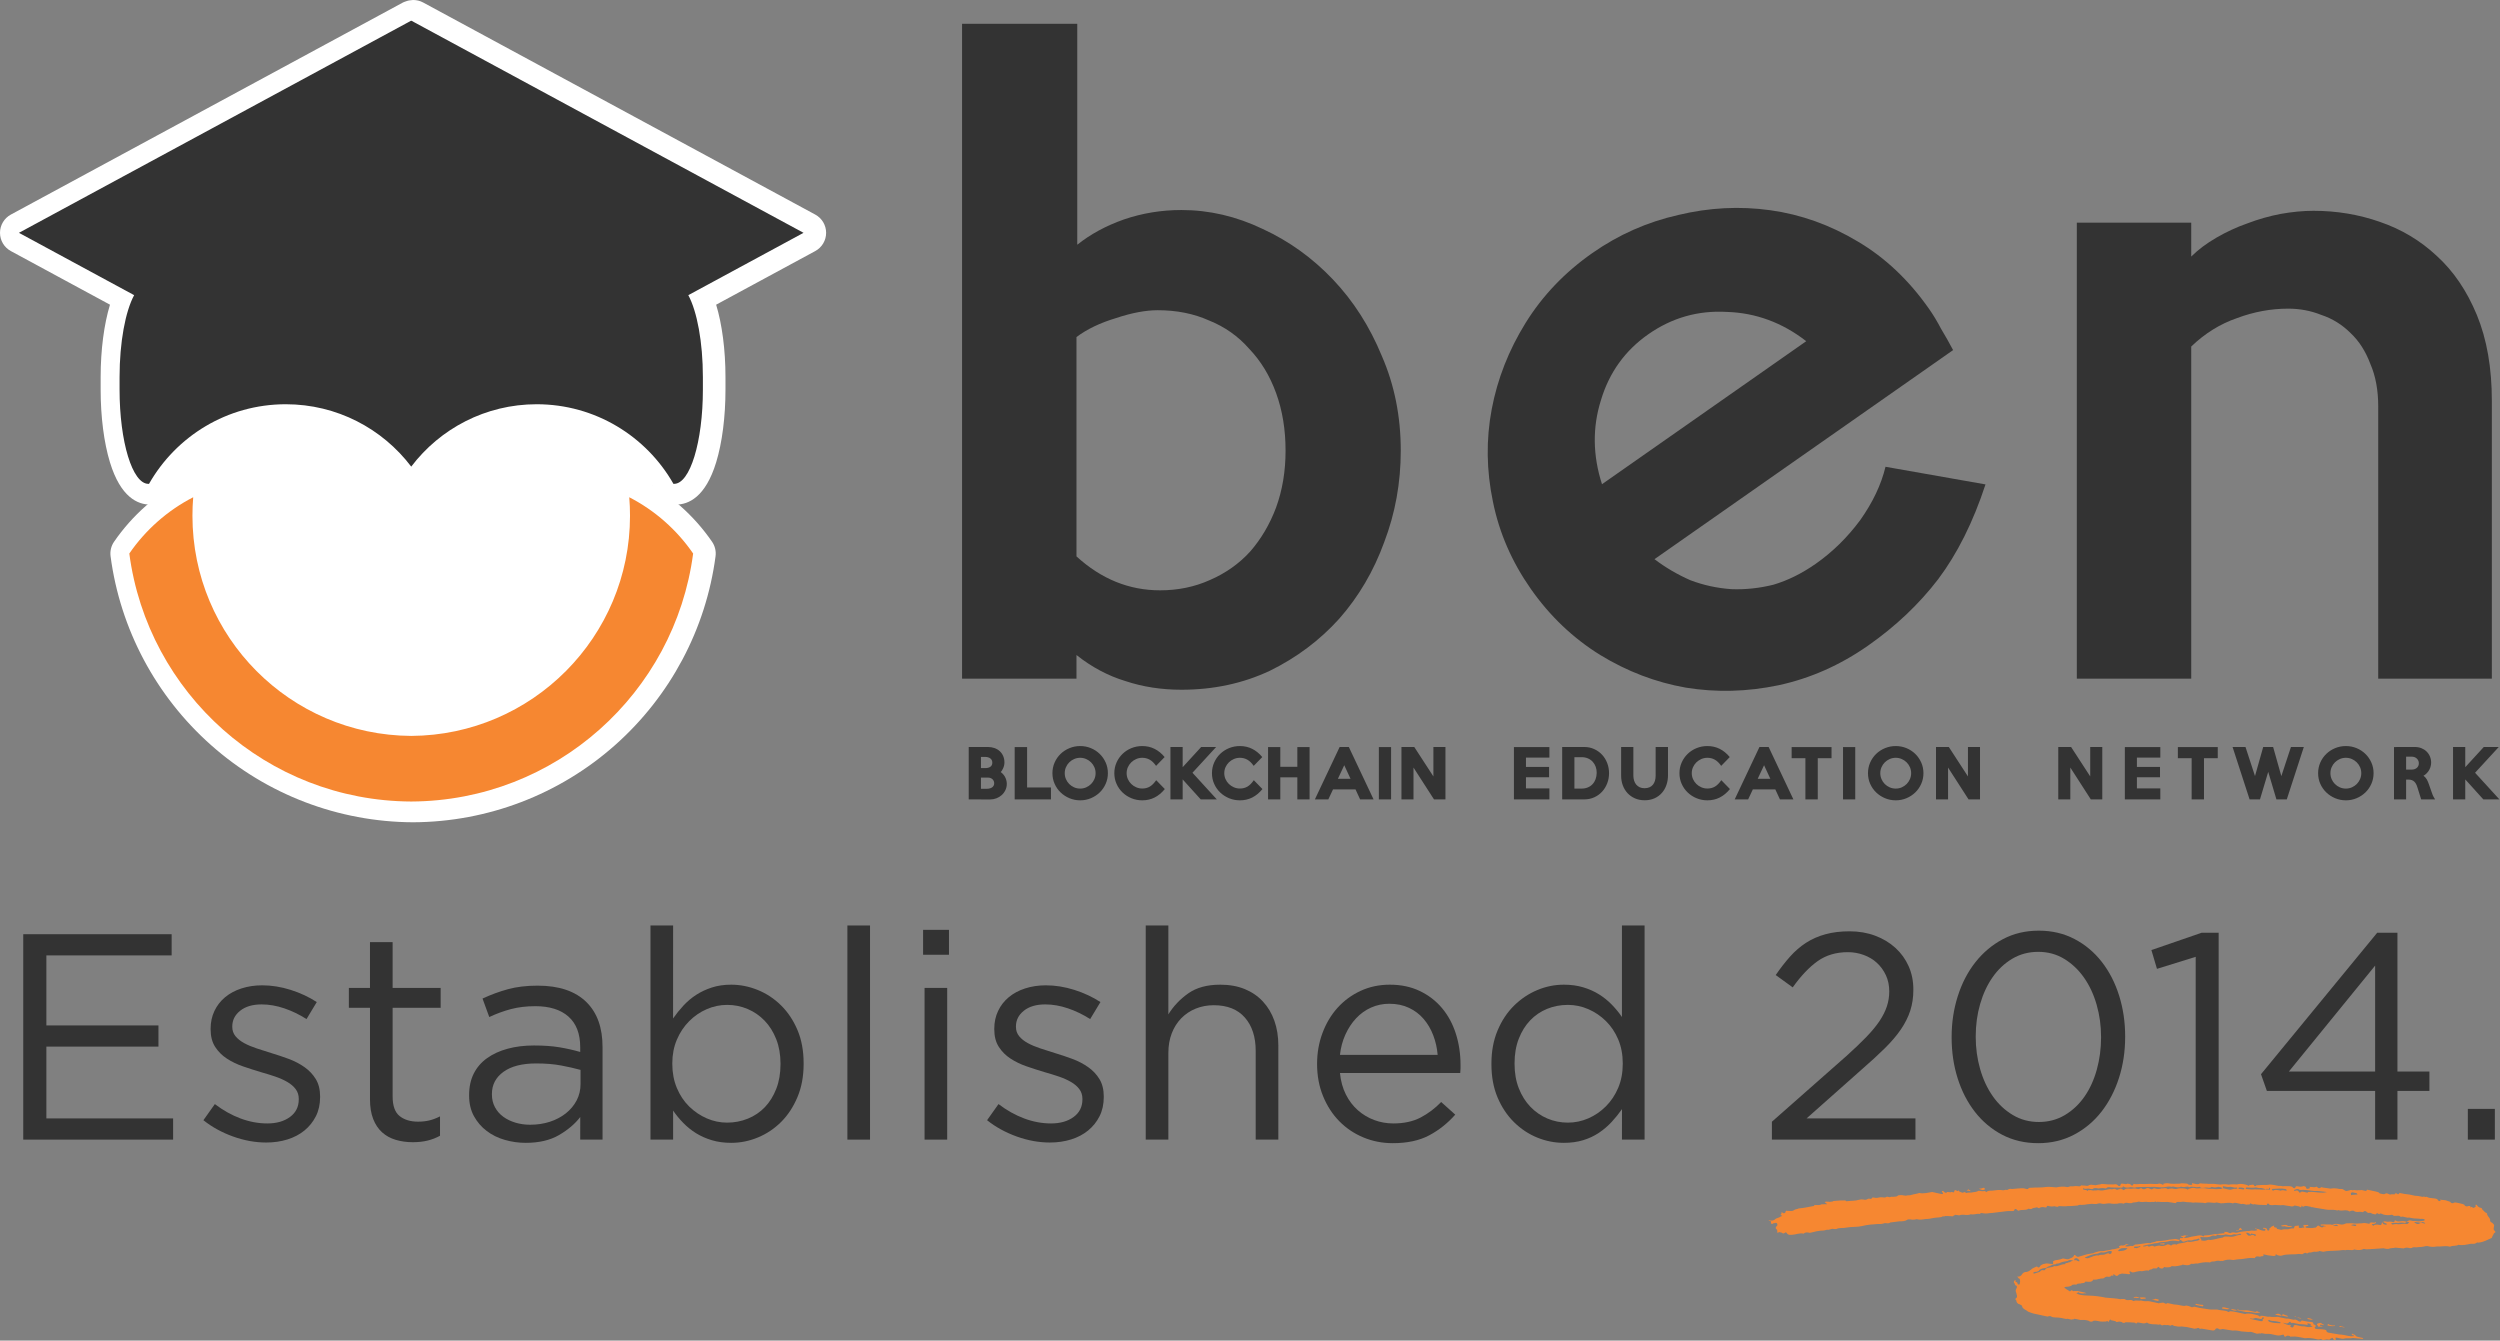 <svg width="4207" height="2256" viewBox="0 0 4207 2256" fill="none" xmlns="http://www.w3.org/2000/svg">
<rect x="0" y="0" width="4207" height="2256" fill="#808080" stroke="none"/>
<g clip-path="url(#clip0_412_78)">
<path d="M1097.46 368.062H286.739V1062H1097.46V368.062Z" fill="white"/>
<path d="M972.399 911.129H395.235V1239.01H972.399V911.129Z" fill="white"/>
<path fill-rule="evenodd" clip-rule="evenodd" d="M328.204 829.288C284.998 851.513 248.046 884.222 220.693 924.005C251.666 1158.79 452.024 1340.18 694.991 1341.34C695.061 1341.34 695.13 1341.34 695.203 1341.34C938.173 1340.18 1138.53 1158.79 1169.5 924.005C1142.15 884.222 1105.19 851.513 1061.99 829.288C1062.85 839.595 1063.26 850.006 1063.26 860.534C1063.26 1064.32 898.697 1229.66 695.203 1230.93C695.13 1230.93 695.061 1230.93 694.991 1230.93C491.499 1229.66 326.933 1064.32 326.933 860.534C326.933 850.006 327.344 839.595 328.204 829.288Z" fill="white" stroke="white" stroke-width="17.008" stroke-linecap="round" stroke-linejoin="round"/>
<path fill-rule="evenodd" clip-rule="evenodd" d="M694.78 27.432L34.93 384.323L228.818 489.219C214.164 516.437 204.293 567.991 204.293 627.341V648.122C204.293 735.987 225.916 806.742 252.711 806.742H253.844C299.38 726.746 385.356 672.791 483.995 672.791C570.117 672.791 646.639 713.939 694.99 777.617V777.897C695.023 777.86 695.031 777.799 695.06 777.757C695.103 777.811 695.164 777.846 695.202 777.897V777.617C743.556 713.939 820.077 672.791 906.2 672.791C1004.83 672.791 1090.81 726.746 1136.35 806.742H1137.48C1164.27 806.742 1185.9 735.987 1185.9 648.122V627.34C1185.9 567.991 1176.03 516.436 1161.37 489.218L1355.27 384.322L695.413 27.432L695.062 27.572L694.78 27.432Z" fill="white" stroke="white" stroke-width="17.008" stroke-linecap="round" stroke-linejoin="round"/>
<path d="M2357.21 758.384C2357.21 812.382 2347.91 863.717 2329.33 912.404C2311.62 961.09 2286.39 1004.02 2253.64 1041.2C2220.89 1077.49 2181.94 1106.7 2136.8 1128.83C2091.65 1150.08 2042.08 1160.69 1988.09 1160.69C1954.45 1160.69 1923.02 1155.83 1893.82 1146.09C1864.61 1137.24 1837.16 1122.63 1811.5 1102.27V1142.11H1618.97V40.063H1812.82V411.835C1834.96 394.134 1861.07 379.972 1891.16 369.347C1922.14 358.728 1954.45 353.418 1988.09 353.418C2035 353.418 2080.59 364.039 2124.84 385.281C2169.11 405.641 2208.5 433.967 2243.02 470.261C2277.54 506.553 2304.98 549.484 2325.34 599.053C2346.59 647.735 2357.21 700.846 2357.21 758.384ZM2163.35 758.384C2163.35 722.975 2158.04 690.669 2147.42 661.456C2136.8 632.247 2121.75 607.459 2102.27 587.104C2083.68 565.858 2061.11 549.923 2034.56 539.3C2008.89 527.796 1980.12 522.039 1948.26 522.039C1927.89 522.039 1904.44 526.468 1877.88 535.318C1851.33 543.286 1829.2 553.907 1811.5 567.182V936.3C1853.1 974.366 1900.01 993.398 1952.24 993.398C1982.33 993.398 2010.21 987.644 2035.88 976.133C2062.44 964.626 2085.01 948.698 2103.61 928.336C2122.19 907.093 2136.8 882.304 2147.42 853.982C2158.04 824.769 2163.35 792.905 2163.35 758.384Z" fill="#333333"/>
<path d="M3246.41 520.068C3253.52 530.223 3260.15 541.242 3266.32 553.133C3273.21 564.517 3279.99 576.52 3286.67 589.135L2784.18 940.982C2802.67 955.05 2822.83 966.862 2844.66 976.435C2866.71 984.772 2889.66 989.769 2913.52 991.435C2936.87 992.373 2960.51 989.873 2984.44 983.923C3008.58 976.738 3032.26 965.023 3055.46 948.777C3083.75 928.977 3108.72 904.46 3130.4 875.234C3151.57 845.282 3165.74 815.364 3172.92 785.488L3341.19 815.157C3320.54 878.255 3294 931.414 3261.59 974.636C3229.41 1016.63 3190.1 1053.87 3143.7 1086.36C3096.57 1119.36 3046.25 1141.63 2992.73 1153.17C2939.94 1164.2 2887.91 1165.51 2836.64 1157.11C2786.09 1148.2 2738.16 1129.89 2692.83 1102.2C2646.99 1073.78 2608.09 1036.73 2576.1 991.047C2544.12 945.37 2522.86 896.495 2512.34 844.426C2501.31 791.639 2500.62 739.718 2510.25 688.663C2519.89 637.613 2538.92 589.167 2567.33 543.332C2595.76 497.501 2633.17 458.335 2679.58 425.841C2723.8 394.871 2772.06 373.508 2824.34 361.752C2876.12 349.275 2927.75 346.618 2979.24 353.789C3030.72 360.964 3079.75 378.505 3126.3 406.416C3172.36 433.605 3212.4 471.489 3246.41 520.068ZM3039.53 574.161C2999.28 542.911 2954.82 526.491 2906.17 524.902C2857.72 522.079 2813.56 534.635 2773.68 562.559C2734.53 589.976 2708 626.924 2694.08 673.412C2679.65 719.168 2680.24 766.304 2695.84 814.816L3039.53 574.161Z" fill="#333333"/>
<path d="M4193.28 1142.11H4002.08V684.027C4002.08 656.588 3997.66 632.689 3988.8 612.33C3980.84 591.087 3969.77 573.825 3955.61 560.546C3941.45 546.385 3925.07 536.206 3906.48 530.007C3888.78 522.929 3870.19 519.384 3850.72 519.384C3821.5 519.384 3792.74 524.696 3764.41 535.318C3736.09 545.056 3710.42 560.99 3687.4 583.116V1142.11H3494.88V374.659H3687.4V431.75C3698.91 420.245 3713.07 409.625 3729.89 399.888C3746.71 390.153 3763.97 382.187 3781.67 375.989C3800.26 368.905 3818.85 363.594 3837.44 360.055C3856.91 356.516 3875.5 354.744 3893.2 354.744C3932.15 354.744 3969.33 360.939 4004.74 373.334C4041.03 385.726 4072.9 404.759 4100.33 430.424C4128.66 456.095 4151.23 489.293 4168.05 530.008C4184.87 570.725 4193.28 618.969 4193.28 674.733V1142.11" fill="#333333"/>
<path d="M1694.24 1319.04C1694.24 1322.86 1693.45 1326.4 1691.88 1329.65C1690.32 1332.9 1688.24 1335.68 1685.66 1337.99C1683.08 1340.31 1680.11 1342.11 1676.74 1343.4C1673.38 1344.68 1669.86 1345.33 1666.18 1345.33L1630.15 1345.22V1257.03H1662.51C1666.38 1257.03 1670 1257.62 1673.36 1258.79C1676.73 1259.95 1679.67 1261.66 1682.21 1263.93C1684.75 1266.2 1686.72 1268.96 1688.13 1272.21C1689.54 1275.46 1690.26 1279.08 1690.26 1283.09C1690.26 1286.57 1689.49 1289.91 1687.96 1293.12C1686.43 1296.33 1685.13 1298.35 1684.07 1299.18C1684.31 1299.21 1685.21 1300 1686.8 1301.54C1688.39 1303.08 1689.74 1304.79 1690.84 1306.67C1691.95 1308.54 1692.79 1310.54 1693.36 1312.65C1693.94 1314.76 1694.24 1316.9 1694.24 1319.04ZM1669.87 1283.4C1669.87 1281.74 1669.56 1280.33 1668.95 1279.16C1668.35 1277.99 1667.52 1277 1666.46 1276.21C1665.39 1275.41 1664.14 1274.81 1662.69 1274.39C1661.24 1273.96 1659.71 1273.74 1658.1 1273.74H1650.74V1292.54C1651.06 1292.55 1651.92 1292.55 1653.29 1292.55C1654.68 1292.55 1656.28 1292.55 1658.1 1292.55C1659.74 1292.55 1661.29 1292.38 1662.75 1292.02C1664.21 1291.65 1665.46 1291.1 1666.5 1290.37C1667.55 1289.63 1668.37 1288.71 1668.97 1287.6C1669.57 1286.47 1669.87 1285.08 1669.87 1283.4ZM1673.02 1318.1C1673.02 1316.67 1672.75 1315.36 1672.21 1314.18C1671.68 1313 1670.94 1312 1670.01 1311.18C1669.08 1310.35 1667.98 1309.7 1666.72 1309.24C1665.46 1308.77 1664.08 1308.53 1662.58 1308.53C1660.22 1308.46 1657.89 1308.45 1655.59 1308.49C1653.29 1308.51 1651.67 1308.53 1650.74 1308.53V1327.36H1660.73C1662.3 1327.36 1663.85 1327.17 1665.38 1326.8C1666.91 1326.43 1668.24 1325.86 1669.36 1325.09C1670.48 1324.32 1671.37 1323.37 1672.03 1322.24C1672.69 1321.11 1673.02 1319.73 1673.02 1318.1ZM1768.55 1345.22H1707.49V1257.12H1728.4V1325.15H1768.54V1345.22H1768.55ZM1864.36 1301.13C1864.36 1307.44 1863.13 1313.39 1860.67 1318.97C1858.22 1324.55 1854.87 1329.4 1850.62 1333.51C1846.36 1337.61 1841.41 1340.85 1835.77 1343.23C1830.14 1345.61 1824.13 1346.8 1817.75 1346.8C1811.38 1346.8 1805.35 1345.61 1799.68 1343.23C1794.02 1340.85 1789.05 1337.61 1784.79 1333.51C1780.54 1329.4 1777.17 1324.57 1774.72 1319.03C1772.26 1313.48 1771.03 1307.51 1771.03 1301.13C1771.03 1294.74 1772.26 1288.76 1774.72 1283.17C1777.17 1277.59 1780.54 1272.75 1784.79 1268.65C1789.05 1264.54 1794.02 1261.32 1799.7 1258.97C1805.37 1256.63 1811.39 1255.45 1817.75 1255.45C1824.12 1255.45 1830.13 1256.63 1835.77 1258.97C1841.41 1261.32 1846.36 1264.55 1850.62 1268.69C1854.87 1272.84 1858.22 1277.69 1860.67 1283.24C1863.13 1288.78 1864.36 1294.74 1864.36 1301.13ZM1843.67 1301.13C1843.67 1297.57 1842.99 1294.23 1841.64 1291.11C1840.28 1287.99 1838.42 1285.25 1836.06 1282.9C1833.72 1280.54 1830.96 1278.67 1827.8 1277.29C1824.64 1275.91 1821.29 1275.21 1817.76 1275.21C1814.15 1275.21 1810.76 1275.91 1807.6 1277.29C1804.43 1278.67 1801.67 1280.54 1799.32 1282.9C1796.97 1285.25 1795.11 1287.99 1793.76 1291.11C1792.41 1294.23 1791.74 1297.57 1791.74 1301.13C1791.74 1304.61 1792.41 1307.93 1793.76 1311.09C1795.11 1314.24 1796.97 1317 1799.32 1319.36C1801.67 1321.71 1804.43 1323.58 1807.6 1324.97C1810.76 1326.35 1814.15 1327.03 1817.76 1327.03C1821.29 1327.03 1824.64 1326.35 1827.8 1324.97C1830.96 1323.58 1833.72 1321.71 1836.06 1319.36C1838.42 1317 1840.28 1314.24 1841.64 1311.09C1842.99 1307.93 1843.67 1304.61 1843.67 1301.13ZM1960.15 1327.83C1954.95 1334.17 1949.21 1338.91 1942.95 1342.07C1936.68 1345.22 1929.77 1346.8 1922.22 1346.8C1915.72 1346.8 1909.61 1345.61 1903.9 1343.23C1898.2 1340.85 1893.21 1337.61 1888.95 1333.51C1884.7 1329.4 1881.33 1324.57 1878.88 1319.03C1876.42 1313.48 1875.19 1307.51 1875.19 1301.13C1875.19 1294.74 1876.42 1288.78 1878.88 1283.24C1881.33 1277.68 1884.7 1272.84 1888.95 1268.69C1893.21 1264.55 1898.2 1261.31 1903.9 1258.97C1909.61 1256.63 1915.72 1255.45 1922.22 1255.45C1929.77 1255.45 1936.67 1257.03 1942.93 1260.18C1949.2 1263.33 1954.83 1267.94 1959.84 1273.99L1945.43 1288.8C1942.03 1283.94 1938.44 1280.46 1934.67 1278.37C1930.89 1276.26 1926.74 1275.21 1922.22 1275.21C1918.61 1275.21 1915.21 1275.91 1912.02 1277.29C1908.82 1278.68 1906.02 1280.56 1903.63 1282.91C1901.24 1285.27 1899.35 1288.01 1897.96 1291.13C1896.59 1294.25 1895.9 1297.58 1895.9 1301.13C1895.9 1304.6 1896.59 1307.89 1897.96 1311.01C1899.35 1314.14 1901.24 1316.87 1903.63 1319.23C1906.02 1321.59 1908.82 1323.46 1912.02 1324.84C1915.21 1326.24 1918.61 1326.93 1922.22 1326.93C1927 1326.93 1931.22 1325.85 1934.9 1323.68C1938.58 1321.52 1942.16 1317.93 1945.63 1312.91L1960.15 1327.83ZM2047.66 1345.22H2020.6L1990.19 1311.59V1345.22H1969.61V1257.03H1990.19V1291.02L2021.35 1257.03H2046.53L2006.69 1300.39L2047.66 1345.22ZM2124.45 1327.83C2119.25 1334.17 2113.51 1338.91 2107.25 1342.07C2100.98 1345.22 2094.07 1346.8 2086.52 1346.8C2080.02 1346.8 2073.92 1345.61 2068.2 1343.23C2062.5 1340.85 2057.52 1337.61 2053.25 1333.51C2049 1329.4 2045.64 1324.57 2043.18 1319.03C2040.72 1313.48 2039.49 1307.51 2039.49 1301.13C2039.49 1294.74 2040.72 1288.78 2043.18 1283.24C2045.64 1277.68 2049 1272.84 2053.25 1268.69C2057.52 1264.55 2062.5 1261.31 2068.2 1258.97C2073.92 1256.63 2080.02 1255.45 2086.52 1255.45C2094.07 1255.45 2100.98 1257.03 2107.23 1260.18C2113.49 1263.33 2119.13 1267.94 2124.14 1273.99L2109.73 1288.8C2106.33 1283.94 2102.74 1280.46 2098.96 1278.37C2095.19 1276.26 2091.05 1275.21 2086.52 1275.21C2082.91 1275.21 2079.51 1275.91 2076.31 1277.29C2073.12 1278.68 2070.33 1280.56 2067.93 1282.91C2065.54 1285.27 2063.65 1288.01 2062.26 1291.13C2060.89 1294.25 2060.2 1297.58 2060.2 1301.13C2060.2 1304.6 2060.89 1307.89 2062.26 1311.01C2063.65 1314.14 2065.54 1316.87 2067.93 1319.23C2070.33 1321.59 2073.12 1323.46 2076.31 1324.84C2079.51 1326.24 2082.91 1326.93 2086.52 1326.93C2091.3 1326.93 2095.52 1325.85 2099.2 1323.68C2102.88 1321.52 2106.45 1317.93 2109.92 1312.91L2124.45 1327.83ZM2203.76 1345.22H2183.17V1308.12H2154.49V1345.22H2133.91V1257.12H2154.49V1290.35H2183.17V1257.12H2203.76V1345.22ZM2311.46 1345.22H2288.82L2281.07 1328.45H2243.17L2235.31 1345.22H2212.68L2254.36 1257.03H2269.8L2311.46 1345.22ZM2272.68 1310.58L2262.12 1287.73L2251.39 1310.58H2272.68ZM2340.91 1345.22H2320.33V1257.12H2340.91V1345.22ZM2432.4 1345.22H2413.12L2378.64 1291.64V1345.22H2358.36V1257.03H2379.93L2412.12 1306.57V1257.03H2432.4V1345.22H2432.4Z" fill="#333333"/>
<path d="M2607.32 1345.22H2547.63V1257.12H2607.32V1274.89H2567.91V1290.56H2606.78V1308.01H2567.91V1326.73H2607.32V1345.22ZM2707.7 1301.13C2707.7 1307.19 2706.68 1312.88 2704.61 1318.2C2702.56 1323.52 2699.69 1328.19 2696 1332.21C2692.31 1336.23 2687.91 1339.4 2682.78 1341.73C2677.65 1344.06 2672.06 1345.22 2666.01 1345.22H2628.83V1257.03H2666.01C2672.06 1257.03 2677.65 1258.22 2682.78 1260.58C2687.91 1262.94 2692.31 1266.11 2696 1270.09C2699.69 1274.07 2702.56 1278.73 2704.61 1284.09C2706.68 1289.45 2707.7 1295.12 2707.7 1301.13ZM2686.91 1300.67C2686.97 1297.02 2686.41 1293.59 2685.26 1290.35C2684.09 1287.12 2682.41 1284.3 2680.23 1281.9C2678.06 1279.51 2675.38 1277.62 2672.2 1276.24C2669.02 1274.85 2665.42 1274.16 2661.4 1274.16H2649.42V1327.04H2661.4C2665.36 1327.04 2668.9 1326.38 2672.01 1325.06C2675.14 1323.75 2677.78 1321.93 2679.94 1319.6C2682.12 1317.27 2683.8 1314.49 2685 1311.29C2686.19 1308.07 2686.83 1304.53 2686.91 1300.67ZM2806.9 1257.03V1304.69C2806.9 1310.52 2806.02 1315.97 2804.25 1321.04C2802.5 1326.11 2799.93 1330.56 2796.54 1334.38C2793.16 1338.21 2789.04 1341.22 2784.17 1343.41C2779.32 1345.59 2773.8 1346.69 2767.63 1346.69C2761.6 1346.69 2756.14 1345.62 2751.25 1343.48C2746.36 1341.32 2742.19 1338.37 2738.73 1334.63C2735.28 1330.87 2732.63 1326.48 2730.79 1321.43C2728.95 1316.4 2728.04 1310.99 2728.04 1305.21V1257.03H2748.63V1305.32C2748.63 1308.31 2749.05 1311.09 2749.88 1313.67C2750.71 1316.26 2751.9 1318.48 2753.46 1320.35C2755.01 1322.22 2756.95 1323.7 2759.27 1324.79C2761.61 1325.87 2764.29 1326.41 2767.32 1326.41C2770.57 1326.41 2773.36 1325.9 2775.68 1324.88C2778 1323.86 2779.92 1322.44 2781.43 1320.62C2782.95 1318.8 2784.11 1316.61 2784.91 1314.06C2785.7 1311.5 2786.1 1308.65 2786.1 1305.52V1257.03H2806.9V1257.03ZM2911.15 1327.83C2905.94 1334.17 2900.21 1338.91 2893.94 1342.07C2887.68 1345.22 2880.77 1346.8 2873.22 1346.8C2866.72 1346.8 2860.61 1345.61 2854.9 1343.23C2849.19 1340.85 2844.21 1337.61 2839.95 1333.51C2835.69 1329.4 2832.33 1324.57 2829.88 1319.03C2827.42 1313.48 2826.19 1307.51 2826.19 1301.13C2826.19 1294.74 2827.42 1288.78 2829.88 1283.24C2832.33 1277.68 2835.69 1272.84 2839.95 1268.69C2844.21 1264.55 2849.19 1261.31 2854.9 1258.97C2860.61 1256.63 2866.72 1255.45 2873.22 1255.45C2880.77 1255.45 2887.67 1257.03 2893.93 1260.18C2900.19 1263.33 2905.83 1267.94 2910.84 1273.99L2896.42 1288.8C2893.02 1283.94 2889.43 1280.46 2885.66 1278.37C2881.89 1276.26 2877.74 1275.21 2873.22 1275.21C2869.61 1275.21 2866.2 1275.91 2863.01 1277.29C2859.82 1278.68 2857.02 1280.56 2854.62 1282.91C2852.23 1285.27 2850.35 1288.01 2848.96 1291.13C2847.58 1294.25 2846.9 1297.58 2846.9 1301.13C2846.9 1304.6 2847.58 1307.89 2848.96 1311.01C2850.35 1314.14 2852.23 1316.87 2854.62 1319.23C2857.02 1321.59 2859.81 1323.46 2863.01 1324.84C2866.2 1326.24 2869.61 1326.93 2873.22 1326.93C2877.99 1326.93 2882.22 1325.85 2885.89 1323.68C2889.57 1321.52 2893.15 1317.93 2896.62 1312.91L2911.15 1327.83ZM3017.93 1345.22H2995.29L2987.53 1328.45H2949.64L2941.78 1345.22H2919.15L2960.82 1257.03H2976.27L3017.93 1345.22ZM2979.14 1310.58L2968.58 1287.73L2957.86 1310.58H2979.14ZM3082.1 1275.93H3058.94V1345.22H3038.14V1275.93H3014.97V1257.12H3082.1V1275.93ZM3122.01 1345.22H3101.43V1257.12H3122.01V1345.22ZM3236.78 1301.13C3236.78 1307.44 3235.55 1313.39 3233.09 1318.97C3230.64 1324.55 3227.29 1329.4 3223.04 1333.51C3218.78 1337.61 3213.83 1340.85 3208.19 1343.23C3202.56 1345.61 3196.55 1346.8 3190.17 1346.8C3183.8 1346.8 3177.77 1345.61 3172.1 1343.23C3166.43 1340.85 3161.47 1337.61 3157.21 1333.51C3152.95 1329.4 3149.59 1324.57 3147.13 1319.03C3144.67 1313.48 3143.44 1307.51 3143.44 1301.13C3143.44 1294.74 3144.67 1288.76 3147.13 1283.17C3149.59 1277.59 3152.95 1272.75 3157.21 1268.65C3161.47 1264.54 3166.44 1261.32 3172.11 1258.97C3177.78 1256.63 3183.8 1255.45 3190.17 1255.45C3196.54 1255.45 3202.54 1256.63 3208.19 1258.97C3213.83 1261.32 3218.78 1264.55 3223.04 1268.69C3227.29 1272.84 3230.64 1277.69 3233.09 1283.24C3235.55 1288.78 3236.78 1294.74 3236.78 1301.13ZM3216.09 1301.13C3216.09 1297.57 3215.4 1294.23 3214.05 1291.11C3212.69 1287.99 3210.83 1285.25 3208.48 1282.9C3206.13 1280.54 3203.37 1278.67 3200.22 1277.29C3197.05 1275.91 3193.7 1275.21 3190.18 1275.21C3186.57 1275.21 3183.17 1275.91 3180.01 1277.29C3176.85 1278.67 3174.09 1280.54 3171.73 1282.9C3169.38 1285.25 3167.53 1287.99 3166.18 1291.11C3164.83 1294.23 3164.15 1297.57 3164.15 1301.13C3164.15 1304.61 3164.83 1307.93 3166.18 1311.09C3167.53 1314.24 3169.38 1317 3171.73 1319.36C3174.09 1321.71 3176.85 1323.58 3180.01 1324.97C3183.17 1326.35 3186.57 1327.03 3190.18 1327.03C3193.7 1327.03 3197.05 1326.35 3200.22 1324.97C3203.37 1323.58 3206.13 1321.71 3208.48 1319.36C3210.83 1317 3212.69 1314.24 3214.05 1311.09C3215.4 1307.93 3216.09 1304.61 3216.09 1301.13ZM3331.96 1345.22H3312.67L3278.19 1291.64V1345.22H3257.91V1257.03H3279.48L3311.68 1306.57V1257.03H3331.96V1345.22V1345.22Z" fill="#333333"/>
<path d="M3537.71 1345.22H3518.43L3483.94 1291.64V1345.22H3463.66V1257.03H3485.25L3517.43 1306.57V1257.03H3537.71V1345.22H3537.71ZM3635.4 1345.22H3575.71V1257.12H3635.4V1274.89H3595.99V1290.56H3634.87V1308.01H3595.99V1326.73H3635.4V1345.22ZM3732.03 1275.93H3708.87V1345.22H3688.08V1275.93H3664.91V1257.12H3732.03V1275.93ZM3876.87 1257.03L3848.21 1345.22H3830.76L3816.97 1298.86L3803.08 1345.22H3785.62L3756.97 1257.03H3778.72L3794.7 1305.93L3808.52 1257.03H3825.22L3839.04 1306.05L3855.21 1257.03H3876.87ZM3994.26 1301.13C3994.26 1307.44 3993.03 1313.39 3990.57 1318.97C3988.12 1324.55 3984.77 1329.4 3980.51 1333.51C3976.26 1337.61 3971.31 1340.85 3965.67 1343.23C3960.03 1345.61 3954.03 1346.8 3947.65 1346.8C3941.28 1346.8 3935.25 1345.61 3929.58 1343.23C3923.92 1340.85 3918.95 1337.61 3914.69 1333.51C3910.43 1329.4 3907.07 1324.57 3904.61 1319.03C3902.16 1313.48 3900.93 1307.51 3900.93 1301.13C3900.93 1294.74 3902.16 1288.76 3904.61 1283.17C3907.07 1277.59 3910.43 1272.75 3914.69 1268.65C3918.95 1264.54 3923.92 1261.32 3929.59 1258.97C3935.26 1256.63 3941.28 1255.45 3947.65 1255.45C3954.02 1255.45 3960.02 1256.63 3965.67 1258.97C3971.31 1261.32 3976.26 1264.55 3980.51 1268.69C3984.77 1272.84 3988.12 1277.69 3990.57 1283.24C3993.03 1288.78 3994.26 1294.74 3994.26 1301.13ZM3973.56 1301.13C3973.56 1297.57 3972.88 1294.23 3971.53 1291.11C3970.17 1287.99 3968.32 1285.25 3965.96 1282.9C3963.61 1280.54 3960.86 1278.67 3957.69 1277.29C3954.53 1275.91 3951.18 1275.21 3947.65 1275.21C3944.04 1275.21 3940.65 1275.91 3937.49 1277.29C3934.32 1278.67 3931.57 1280.54 3929.21 1282.9C3926.86 1285.25 3925.01 1287.99 3923.66 1291.11C3922.3 1294.23 3921.64 1297.57 3921.64 1301.13C3921.64 1304.61 3922.31 1307.93 3923.66 1311.09C3925.01 1314.24 3926.86 1317 3929.21 1319.36C3931.57 1321.71 3934.32 1323.58 3937.49 1324.97C3940.65 1326.35 3944.04 1327.03 3947.65 1327.03C3951.18 1327.03 3954.53 1326.35 3957.69 1324.97C3960.86 1323.58 3963.61 1321.71 3965.96 1319.36C3968.32 1317 3970.17 1314.24 3971.53 1311.09C3972.89 1307.93 3973.56 1304.61 3973.56 1301.13ZM4097.75 1345.22H4074.36L4067.9 1324.62C4067.31 1322.65 4066.59 1320.88 4065.73 1319.29C4064.88 1317.71 4063.89 1316.39 4062.75 1315.31C4061.62 1314.23 4060.26 1313.39 4058.66 1312.79C4057.07 1312.19 4055.15 1311.88 4052.91 1311.88H4049.01V1345.22H4028.62V1257.12L4063.91 1257.03C4067.75 1257.03 4071.34 1257.7 4074.67 1259.02C4078.01 1260.34 4080.91 1262.18 4083.35 1264.56C4085.79 1266.93 4087.69 1269.71 4089.06 1272.92C4090.44 1276.12 4091.12 1279.59 4091.12 1283.31C4091.12 1285.98 4090.71 1288.58 4089.87 1291.1C4089.03 1293.62 4087.86 1295.95 4086.33 1298.08C4084.81 1300.21 4082.99 1302.1 4080.89 1303.74C4078.78 1305.39 4077.52 1305.97 4077.09 1305.49C4078.01 1305.18 4079.42 1306.07 4081.3 1308.17C4083.18 1310.25 4084.67 1312.7 4085.74 1315.53C4086.23 1316.72 4086.69 1317.92 4087.11 1319.14C4087.54 1320.34 4087.98 1321.6 4088.43 1322.88C4088.89 1324.18 4089.38 1325.57 4089.9 1327.08C4090.43 1328.58 4091.01 1330.24 4091.64 1332.07C4092.4 1334.35 4093.09 1336.27 4093.73 1337.84C4094.36 1339.4 4095.7 1341.86 4097.75 1345.22ZM4070.43 1284.46C4070.43 1282.82 4070.12 1281.33 4069.51 1279.99C4068.9 1278.65 4068.07 1277.49 4067.02 1276.5C4065.98 1275.5 4064.73 1274.72 4063.27 1274.16C4061.81 1273.6 4060.25 1273.31 4058.57 1273.31H4049.01V1295.06H4058.57C4060.27 1295.06 4061.85 1294.82 4063.32 1294.31C4064.79 1293.81 4066.03 1293.09 4067.07 1292.17C4068.11 1291.24 4068.92 1290.14 4069.53 1288.85C4070.13 1287.56 4070.43 1286.09 4070.43 1284.46ZM4206.03 1345.22H4178.97L4148.55 1311.59V1345.22H4127.97V1257.03H4148.55V1291.02L4179.72 1257.03H4204.9L4165.05 1300.39L4206.03 1345.22Z" fill="#333333"/>
<path fill-rule="evenodd" clip-rule="evenodd" d="M328.204 836.756C284.998 858.981 248.046 891.69 220.693 931.473C251.666 1166.25 452.024 1347.64 694.991 1348.8C695.061 1348.8 695.13 1348.8 695.203 1348.8C938.173 1347.64 1138.53 1166.25 1169.5 931.473C1142.15 891.689 1105.19 858.981 1061.99 836.756C1062.85 847.063 1063.26 857.475 1063.26 868.002C1063.26 1071.79 898.697 1237.13 695.203 1238.39C695.13 1238.39 695.061 1238.39 694.991 1238.39C491.499 1237.13 326.933 1071.79 326.933 868.002C326.933 857.475 327.344 847.063 328.204 836.756Z" fill="#F68731"/>
<path fill-rule="evenodd" clip-rule="evenodd" d="M312.226 805.694C264.204 830.396 222.6 867.047 191.911 911.683C187.018 918.8 184.935 927.479 186.065 936.04C202.229 1058.57 262.282 1171.44 355.16 1253.87C448.85 1337.02 569.478 1383.13 694.826 1383.73C694.937 1383.73 695.26 1383.73 695.37 1383.73C820.72 1383.13 941.348 1337.01 1035.04 1253.87C1127.91 1171.45 1187.97 1058.57 1204.13 936.042C1205.26 927.478 1203.18 918.799 1198.28 911.681C1167.59 867.044 1125.99 830.395 1077.97 805.694C1066.68 799.886 1053.13 800.663 1042.57 807.72C1032.02 814.779 1026.13 827.008 1027.18 839.661C1027.95 848.799 1028.33 858.334 1028.33 868C1028.33 957.24 993.686 1041.23 930.772 1104.51C867.885 1167.77 784.149 1202.91 694.987 1203.46C606.047 1202.91 522.31 1167.77 459.423 1104.51C396.511 1041.23 361.863 957.24 361.863 868C361.863 858.333 362.249 848.799 363.012 839.661C364.069 827.008 358.176 814.779 347.622 807.72C337.069 800.663 323.517 799.887 312.226 805.694ZM293.517 902.161C301.399 997.116 341.955 1085.45 409.882 1153.77C485.863 1230.19 587.041 1272.65 694.775 1273.32C694.92 1273.32 695.275 1273.32 695.42 1273.32C803.154 1272.65 904.331 1230.2 980.314 1153.77C1048.24 1085.45 1088.79 997.121 1096.68 902.163C1109.95 913.647 1122.05 926.477 1132.77 940.445C1116.31 1041.07 1065.54 1133.4 988.667 1201.62C907.682 1273.49 803.402 1313.36 695.038 1313.87C586.796 1313.36 482.517 1273.49 401.531 1201.62C324.656 1133.4 273.888 1041.07 257.422 940.444C268.139 926.476 280.245 913.646 293.517 902.161Z" fill="white"/>
<path fill-rule="evenodd" clip-rule="evenodd" d="M694.78 34.899L34.93 391.79L228.818 496.686C214.164 523.904 204.293 575.458 204.293 634.808V655.589C204.293 743.455 225.916 814.209 252.711 814.209H253.844C299.38 734.212 385.356 680.258 483.995 680.258C570.117 680.258 646.639 721.405 694.99 785.083V785.363C695.023 785.326 695.031 785.266 695.06 785.224C695.103 785.278 695.164 785.313 695.202 785.363V785.083C743.556 721.405 820.077 680.258 906.2 680.258C1004.83 680.258 1090.81 734.212 1136.35 814.209H1137.48C1164.27 814.209 1185.9 743.455 1185.9 655.589V634.808C1185.9 575.458 1176.03 523.904 1161.37 496.686L1355.27 391.79L695.413 34.899L695.062 35.039L694.78 34.899Z" fill="#333333"/>
<path fill-rule="evenodd" clip-rule="evenodd" d="M695.065 0.002C694.29 -0.004 693.532 0.175 692.757 0.22C691.231 0.337 689.711 0.464 688.203 0.783C686.414 1.127 684.697 1.68 682.966 2.306C682.819 2.363 682.663 2.379 682.516 2.437L682.165 2.577C682.302 2.523 682.449 2.508 682.586 2.454C681.104 3.011 679.575 3.411 678.162 4.175L18.313 361.066C7.031 367.169 0.001 378.963 0 391.789V391.791C0 404.617 7.029 416.411 18.309 422.513C18.309 422.513 144.949 491.027 185.077 512.736C175.086 545.681 169.362 588.685 169.362 634.809V655.59C169.362 701.438 174.932 744.929 185.047 778.051C202.988 836.807 231.746 849.14 252.712 849.14H253.845C266.402 849.14 277.991 842.401 284.201 831.489C325.035 759.752 401.593 715.189 483.996 715.189C555.831 715.189 622.014 747.804 665.947 804.685C672.237 814.087 682.955 820.295 695.097 820.295C707.239 820.295 717.957 814.088 724.247 804.686C768.182 747.804 834.365 715.188 906.2 715.188C988.598 715.188 1065.16 759.752 1106 831.491C1112.21 842.402 1123.8 849.139 1136.35 849.139H1137.48C1158.44 849.139 1187.2 836.806 1205.15 778.05C1215.26 744.928 1220.83 701.437 1220.83 655.589V634.808C1220.83 588.685 1215.11 545.68 1205.12 512.737C1245.24 491.027 1371.89 422.513 1371.89 422.513C1383.17 416.411 1390.2 404.617 1390.2 391.791V391.789C1390.2 378.963 1383.17 367.169 1371.88 361.067L712.03 4.175C706.761 1.326 700.918 -0.056 695.065 0.002ZM689.127 0.669C688.894 0.707 688.658 0.712 688.425 0.755C688.658 0.711 688.894 0.71 689.127 0.669ZM695.096 74.44C723.37 89.732 1189.53 341.864 1281.85 391.794C1225.06 422.517 1144.75 465.963 1144.75 465.963C1133.07 472.283 1126.44 484.301 1126.44 496.715C1126.44 502.305 1127.78 507.977 1130.62 513.244C1140.01 530.68 1150.97 572.979 1150.97 634.807V655.588C1150.97 700.232 1145.19 734.505 1138.77 756.381C1082.38 686.992 997.08 645.326 906.202 645.326C825.83 645.326 750.938 676.683 695.098 732.392C639.261 676.683 564.369 645.326 483.996 645.326C393.112 645.326 307.811 686.992 251.42 756.382C245.01 734.506 239.223 700.233 239.223 655.588V634.807C239.223 572.98 250.186 530.68 259.575 513.244C262.41 507.977 263.756 502.305 263.756 496.715C263.756 484.301 257.123 472.283 245.441 465.963C245.441 465.963 165.136 422.516 108.347 391.794C200.661 341.864 666.822 89.732 695.096 74.44ZM660.179 786.519C660.233 788.15 660.393 789.751 660.665 791.319C660.379 789.739 660.245 788.135 660.179 786.519ZM730.016 786.519C729.95 788.135 729.816 789.739 729.53 791.319C729.802 789.752 729.961 788.149 730.016 786.519ZM661.562 794.923C661.757 795.601 661.957 796.276 662.192 796.935C661.95 796.272 661.762 795.6 661.562 794.923ZM728.633 794.924C728.434 795.599 728.244 796.273 728.004 796.935C728.238 796.275 728.437 795.602 728.633 794.924ZM663.938 801.004C664.099 801.32 664.277 801.625 664.447 801.937C664.274 801.625 664.1 801.319 663.938 801.004ZM726.256 801.005C726.094 801.32 725.921 801.625 725.748 801.935C725.918 801.625 726.096 801.321 726.256 801.005Z" fill="white"/>
<path fill-rule="evenodd" clip-rule="evenodd" d="M325.121 836.756C281.915 858.981 244.963 891.69 217.61 931.473C248.583 1166.25 448.941 1347.64 691.908 1348.8C691.978 1348.8 692.047 1348.8 692.12 1348.8C935.09 1347.64 1135.44 1166.25 1166.42 931.473C1139.06 891.689 1102.11 858.981 1058.91 836.756C1059.77 847.063 1060.18 857.475 1060.18 868.002C1060.18 1071.79 895.613 1237.13 692.12 1238.39C692.047 1238.39 691.978 1238.39 691.908 1238.39C488.416 1237.13 323.85 1071.79 323.85 868.002C323.85 857.475 324.26 847.063 325.121 836.756Z" fill="#F68731"/>
<path fill-rule="evenodd" clip-rule="evenodd" d="M691.697 34.9L31.847 391.791L225.735 496.687C211.081 523.905 201.209 575.459 201.209 634.809V655.59C201.209 743.456 222.833 814.21 249.628 814.21H250.761C296.297 734.213 382.273 680.259 480.912 680.259C567.034 680.259 643.556 721.406 691.907 785.084V785.364C691.94 785.327 691.948 785.267 691.977 785.225C692.02 785.279 692.081 785.314 692.119 785.364V785.084C740.473 721.406 816.994 680.259 903.117 680.259C1001.75 680.259 1087.73 734.213 1133.27 814.21H1134.4C1161.19 814.21 1182.82 743.456 1182.82 655.59V634.809C1182.82 575.459 1172.95 523.905 1158.29 496.687L1352.18 391.791L692.33 34.9L691.979 35.04L691.697 34.9Z" fill="#333333"/>
<path d="M39.124 1572.1H288.851V1607.75H78.042V1725.6H266.636V1761.25H78.042V1882.09H291.321V1917.74H39.124V1572.1Z" fill="#333333"/>
<path d="M447.948 1922.64C429.513 1922.64 410.918 1919.26 392.157 1912.51C373.394 1905.76 356.776 1896.62 342.295 1885.09L361.55 1857.94C375.371 1868.47 389.77 1876.53 404.747 1882.13C419.725 1887.73 434.783 1890.53 449.92 1890.53C465.391 1890.53 478.06 1886.91 487.935 1879.67C497.809 1872.43 502.747 1862.57 502.747 1850.06V1849.07C502.747 1842.82 501.015 1837.4 497.554 1832.79C494.093 1828.18 489.394 1824.15 483.462 1820.7C477.53 1817.25 470.691 1814.21 462.944 1811.57C455.195 1808.94 447.204 1806.47 438.969 1804.17C429.076 1801.21 419.105 1798 409.052 1794.55C399 1791.09 389.932 1786.73 381.857 1781.47C373.782 1776.21 367.19 1769.63 362.083 1761.73C356.972 1753.84 354.422 1743.97 354.422 1732.12V1731.13C354.422 1720.28 356.556 1710.33 360.825 1701.28C365.096 1692.24 371.09 1684.51 378.813 1678.09C386.536 1671.68 395.742 1666.74 406.441 1663.29C417.136 1659.83 428.736 1658.1 441.242 1658.1C457.041 1658.1 473.005 1660.66 489.13 1665.76C505.256 1670.87 519.906 1677.7 533.071 1686.27L515.792 1714.9C503.942 1707.33 491.517 1701.32 478.517 1696.88C465.517 1692.44 452.764 1690.22 440.258 1690.22C425.118 1690.22 413.105 1693.76 404.217 1700.83C395.329 1707.9 390.889 1716.7 390.889 1727.23V1728.21C390.889 1734.14 392.701 1739.32 396.325 1743.76C399.947 1748.2 404.809 1752.06 410.907 1755.36C416.999 1758.65 424 1761.61 431.909 1764.24C439.819 1766.87 448.056 1769.51 456.625 1772.13C466.507 1775.09 476.309 1778.39 486.031 1782C495.75 1785.62 504.562 1790.23 512.472 1795.82C520.381 1801.42 526.721 1808.16 531.501 1816.05C536.28 1823.95 538.672 1833.65 538.672 1845.16V1846.15C538.672 1858.33 536.291 1869.1 531.535 1878.47C526.776 1887.85 520.376 1895.83 512.339 1902.4C504.298 1908.99 494.765 1914.01 483.737 1917.46C472.711 1920.91 460.783 1922.64 447.948 1922.64Z" fill="#333333"/>
<path d="M694.601 1922.1C684.408 1922.1 674.872 1920.78 665.998 1918.14C657.123 1915.51 649.482 1911.31 643.073 1905.55C636.66 1899.8 631.647 1892.31 628.032 1883.09C624.417 1873.87 622.609 1862.84 622.609 1850V1695.93H587.064V1662.45H622.609L622.606 1585.43H660.711V1662.45H741.543V1695.93H660.711V1845.06C660.711 1860.87 664.649 1871.89 672.525 1878.15C680.4 1884.4 690.737 1887.53 703.537 1887.53C710.1 1887.53 716.252 1886.88 721.993 1885.56C727.736 1884.24 733.889 1881.94 740.454 1878.65V1911.24C733.88 1914.86 726.893 1917.57 719.498 1919.38C712.1 1921.19 703.802 1922.1 694.601 1922.1Z" fill="#333333"/>
<path d="M884.664 1923.18C872.817 1923.18 861.141 1921.54 849.624 1918.25C838.108 1914.96 827.911 1909.94 819.028 1903.2C810.143 1896.45 802.987 1888.15 797.561 1878.28C792.134 1868.41 789.422 1856.89 789.422 1843.73V1842.74C789.422 1828.93 792.05 1816.84 797.314 1806.47C802.573 1796.11 810.055 1787.47 819.759 1780.56C829.463 1773.66 840.974 1768.39 854.293 1764.78C867.61 1761.15 882.329 1759.34 898.444 1759.34C914.889 1759.34 929.113 1760.33 941.119 1762.31C953.123 1764.3 964.882 1766.94 976.393 1770.24V1762.34C976.393 1739.63 969.81 1722.43 956.644 1710.74C943.479 1699.05 924.881 1693.21 900.855 1693.21C885.715 1693.21 871.972 1694.86 859.631 1698.15C847.291 1701.44 835.193 1705.88 823.346 1711.48L811.991 1680.37C826.143 1673.79 840.456 1668.53 854.941 1664.57C869.425 1660.62 886.043 1658.64 904.806 1658.64C941.01 1658.64 968.494 1668.02 987.265 1686.78C1005.05 1704.54 1013.95 1729.55 1013.95 1761.79V1917.74H976.391L976.446 1879.75C967.564 1891.27 955.639 1901.39 940.67 1910.11C925.705 1918.82 907.031 1923.18 884.664 1923.18ZM891.996 1892.7C903.847 1892.7 914.879 1891.06 925.084 1887.77C935.29 1884.48 944.259 1879.79 951.998 1873.7C959.733 1867.62 965.822 1860.38 970.27 1851.99C974.714 1843.6 976.937 1834.3 976.937 1824.1V1800.41C967.387 1797.78 956.521 1795.32 944.343 1793.01C932.159 1790.71 918.169 1789.56 902.367 1789.56C878.659 1789.56 860.304 1794.24 847.302 1803.62C834.299 1813 827.795 1825.42 827.795 1840.88V1841.87C827.795 1849.76 829.522 1856.92 832.98 1863.34C836.436 1869.76 841.127 1875.1 847.055 1879.38C852.982 1883.66 859.811 1886.94 867.552 1889.25C875.288 1891.55 883.436 1892.7 891.996 1892.7Z" fill="#333333"/>
<path d="M1230.44 1923.18C1218.59 1923.18 1207.74 1921.7 1197.87 1918.74C1187.99 1915.78 1179.11 1911.83 1171.21 1906.9C1163.32 1901.96 1156.16 1896.2 1149.75 1889.62C1143.33 1883.04 1137.65 1876.13 1132.72 1868.89V1917.74H1094.62V1557.4H1132.72L1132.64 1713.88C1137.9 1706.3 1143.74 1699.05 1150.16 1692.13C1156.58 1685.2 1163.74 1679.19 1171.64 1674.08C1179.54 1668.97 1188.34 1664.85 1198.06 1661.71C1207.77 1658.58 1218.54 1657.01 1230.4 1657.01C1245.54 1657.01 1260.43 1659.98 1275.08 1665.91C1289.73 1671.84 1302.81 1680.47 1314.33 1691.83C1325.85 1703.19 1335.07 1717.02 1341.98 1733.31C1348.9 1749.61 1352.35 1768.29 1352.35 1789.36V1790.34C1352.35 1811.09 1348.9 1829.69 1341.99 1846.15C1335.07 1862.61 1325.95 1876.52 1314.6 1887.88C1303.24 1899.23 1290.25 1907.96 1275.6 1914.05C1260.96 1920.13 1245.9 1923.18 1230.44 1923.18ZM1223.63 1889.16C1235.8 1889.16 1247.39 1886.94 1258.41 1882.5C1269.43 1878.05 1278.97 1871.63 1287.03 1863.23C1295.09 1854.83 1301.5 1844.53 1306.28 1832.34C1311.05 1820.15 1313.43 1806.32 1313.43 1790.84V1789.85C1313.43 1774.7 1311.05 1761.03 1306.28 1748.84C1301.5 1736.65 1295.01 1726.28 1286.79 1717.71C1278.56 1709.15 1269.02 1702.56 1258.17 1697.95C1247.31 1693.34 1235.8 1691.03 1223.63 1691.03C1211.79 1691.03 1200.36 1693.42 1189.34 1698.2C1178.32 1702.97 1168.45 1709.72 1159.73 1718.46C1151.02 1727.19 1144.11 1737.56 1139.01 1749.58C1133.91 1761.61 1131.36 1774.87 1131.36 1789.36V1790.34C1131.36 1805.17 1133.91 1818.67 1139.01 1830.86C1144.11 1843.05 1151.02 1853.42 1159.73 1861.99C1168.45 1870.55 1178.32 1877.22 1189.34 1882C1200.36 1886.78 1211.79 1889.16 1223.63 1889.16Z" fill="#333333"/>
<path d="M1425.99 1557.4H1464.09V1917.74H1425.99V1557.4Z" fill="#333333"/>
<path d="M1553.39 1564.75H1596.94V1606.66H1553.39V1564.75ZM1555.84 1662.45H1593.94V1917.74H1555.84V1662.45Z" fill="#333333"/>
<path d="M1766.7 1922.64C1748.26 1922.64 1729.67 1919.26 1710.9 1912.51C1692.14 1905.76 1675.52 1896.62 1661.04 1885.09L1680.3 1857.94C1694.12 1868.47 1708.52 1876.53 1723.49 1882.13C1738.47 1887.73 1753.53 1890.53 1768.67 1890.53C1784.14 1890.53 1796.81 1886.91 1806.68 1879.67C1816.55 1872.43 1821.5 1862.57 1821.5 1850.06V1849.07C1821.5 1842.82 1819.76 1837.4 1816.3 1832.79C1812.84 1828.18 1808.14 1824.15 1802.21 1820.7C1796.28 1817.25 1789.44 1814.21 1781.69 1811.57C1773.94 1808.94 1765.95 1806.47 1757.72 1804.17C1747.82 1801.21 1737.85 1798 1727.8 1794.55C1717.74 1791.09 1708.68 1786.73 1700.61 1781.47C1692.53 1776.21 1685.93 1769.63 1680.83 1761.73C1675.72 1753.84 1673.17 1743.97 1673.17 1732.12V1731.13C1673.17 1720.28 1675.3 1710.33 1679.57 1701.28C1683.84 1692.24 1689.84 1684.51 1697.56 1678.09C1705.28 1671.68 1714.48 1666.74 1725.19 1663.29C1735.88 1659.83 1747.49 1658.1 1759.99 1658.1C1775.79 1658.1 1791.75 1660.66 1807.88 1665.76C1824 1670.87 1838.65 1677.7 1851.82 1686.27L1834.54 1714.9C1822.69 1707.33 1810.26 1701.32 1797.26 1696.88C1784.26 1692.44 1771.51 1690.22 1759 1690.22C1743.86 1690.22 1731.85 1693.76 1722.97 1700.83C1714.08 1707.9 1709.64 1716.7 1709.64 1727.23V1728.21C1709.64 1734.14 1711.45 1739.32 1715.07 1743.76C1718.7 1748.2 1723.55 1752.06 1729.65 1755.36C1735.75 1758.65 1742.75 1761.61 1750.66 1764.24C1758.57 1766.87 1766.8 1769.51 1775.37 1772.13C1785.26 1775.09 1795.06 1778.39 1804.78 1782C1814.49 1785.62 1823.31 1790.23 1831.22 1795.82C1839.13 1801.42 1845.47 1808.16 1850.25 1816.05C1855.03 1823.95 1857.42 1833.65 1857.42 1845.16V1846.15C1857.42 1858.33 1855.04 1869.1 1850.28 1878.47C1845.52 1887.85 1839.13 1895.83 1831.09 1902.4C1823.04 1908.99 1813.51 1914.01 1802.49 1917.46C1791.45 1920.91 1779.53 1922.64 1766.7 1922.64Z" fill="#333333"/>
<path d="M1928.03 1557.4H1966.13V1706.97C1974.68 1693.12 1985.86 1681.33 1999.68 1671.6C2013.5 1661.88 2031.43 1657.01 2053.47 1657.01C2068.93 1657.01 2082.68 1659.49 2094.69 1664.42C2106.7 1669.36 2116.9 1676.36 2125.28 1685.41C2133.68 1694.46 2140.09 1705.24 2144.53 1717.75C2148.97 1730.26 2151.2 1744.09 2151.2 1759.23V1917.74H2113.09V1768.61C2113.09 1744.91 2107.01 1726.15 2094.84 1712.32C2082.68 1698.49 2065.25 1691.58 2042.57 1691.58C2031.72 1691.58 2021.6 1693.47 2012.23 1697.26C2002.86 1701.04 1994.73 1706.48 1987.82 1713.55C1980.92 1720.63 1975.58 1729.11 1971.79 1738.99C1968.02 1748.86 1966.13 1759.73 1966.13 1771.58V1917.74H1928.03V1557.4H1928.03Z" fill="#333333"/>
<path d="M2254.89 1805.61C2256.2 1819.11 2259.49 1831.12 2264.76 1841.65C2270.02 1852.19 2276.77 1861.07 2285 1868.31C2293.23 1875.55 2302.44 1881.06 2312.65 1884.85C2322.85 1888.63 2333.54 1890.53 2344.73 1890.53C2362.51 1890.53 2377.73 1887.23 2390.41 1880.65C2403.08 1874.07 2414.68 1865.34 2425.21 1854.48L2448.9 1875.71C2436.07 1890.22 2421.43 1901.85 2404.97 1910.6C2388.51 1919.35 2368.11 1923.73 2343.75 1923.73C2326.31 1923.73 2309.85 1920.52 2294.38 1914.1C2278.91 1907.67 2265.42 1898.62 2253.9 1886.93C2242.37 1875.24 2233.24 1861.17 2226.49 1844.7C2219.75 1828.24 2216.37 1810.13 2216.37 1790.37C2216.37 1771.93 2219.42 1754.56 2225.5 1738.27C2231.59 1721.97 2240.07 1707.8 2250.93 1695.79C2261.79 1683.77 2274.71 1674.3 2289.69 1667.39C2304.67 1660.47 2321.04 1657.01 2338.82 1657.01C2357.57 1657.01 2374.36 1660.55 2389.17 1667.63C2403.98 1674.7 2416.48 1684.33 2426.69 1696.51C2436.89 1708.69 2444.63 1723 2449.89 1739.46C2455.15 1755.92 2457.79 1773.52 2457.79 1792.28C2457.79 1793.93 2457.79 1795.82 2457.79 1797.96C2457.79 1800.1 2457.63 1802.65 2457.3 1805.61H2254.89V1805.61ZM2419.29 1775.13C2418.3 1763.6 2415.83 1752.64 2411.88 1742.26C2407.93 1731.88 2402.58 1722.74 2395.83 1714.83C2389.09 1706.92 2380.86 1700.66 2371.15 1696.05C2361.44 1691.44 2350.33 1689.13 2337.83 1689.13C2326.97 1689.13 2316.76 1691.27 2307.22 1695.55C2297.67 1699.84 2289.28 1705.85 2282.04 1713.59C2274.8 1721.34 2268.79 1730.48 2264.01 1741.02C2259.24 1751.57 2256.2 1762.94 2254.89 1775.13H2419.29Z" fill="#333333"/>
<path d="M2631.73 1923.18C2616.26 1923.18 2601.28 1920.22 2586.8 1914.3C2572.31 1908.37 2559.31 1899.73 2547.79 1888.37C2536.27 1877.01 2527.06 1863.18 2520.14 1846.89C2513.23 1830.59 2509.78 1811.91 2509.78 1790.84V1789.85C2509.78 1769.11 2513.23 1750.51 2520.13 1734.05C2527.05 1717.59 2536.26 1703.68 2547.77 1692.32C2559.29 1680.97 2572.29 1672.24 2586.77 1666.15C2601.25 1660.06 2616.21 1657.01 2631.68 1657.01C2643.52 1657.01 2654.38 1658.5 2664.26 1661.46C2674.12 1664.43 2683.01 1668.39 2690.9 1673.33C2698.8 1678.28 2705.96 1684.05 2712.38 1690.64C2718.79 1697.24 2724.46 1704.16 2729.4 1711.41V1557.4H2767.51V1917.74H2729.4L2729.49 1866.42C2724.22 1873.99 2718.38 1881.23 2711.96 1888.14C2705.54 1895.05 2698.38 1901.14 2690.48 1906.4C2682.58 1911.67 2673.78 1915.78 2664.07 1918.74C2654.36 1921.7 2643.57 1923.18 2631.73 1923.18ZM2638.49 1889.16C2650.34 1889.16 2661.77 1886.78 2672.79 1882C2683.8 1877.23 2693.68 1870.47 2702.39 1861.75C2711.11 1853.02 2718.02 1842.64 2723.11 1830.62C2728.21 1818.59 2730.77 1805.17 2730.77 1790.34V1789.36C2730.77 1774.54 2728.21 1761.12 2723.11 1749.09C2718.02 1737.07 2711.11 1726.77 2702.39 1718.21C2693.68 1709.64 2683.8 1702.97 2672.79 1698.2C2661.77 1693.42 2650.34 1691.03 2638.49 1691.03C2625.99 1691.03 2614.32 1693.26 2603.46 1697.71C2592.61 1702.15 2583.15 1708.57 2575.09 1716.97C2567.03 1725.38 2560.62 1735.67 2555.84 1747.85C2551.07 1760.04 2548.69 1773.88 2548.69 1789.36V1790.34C2548.69 1805.5 2551.07 1819.17 2555.84 1831.36C2560.62 1843.54 2567.12 1853.92 2575.34 1862.48C2583.56 1871.05 2593.1 1877.64 2603.96 1882.25C2614.81 1886.86 2626.32 1889.16 2638.49 1889.16Z" fill="#333333"/>
<path d="M2981.76 1887.63L3107.15 1777.05C3120.32 1765.21 3131.5 1754.51 3140.72 1744.97C3149.93 1735.43 3157.34 1726.46 3162.94 1718.07C3168.53 1709.67 3172.64 1701.45 3175.28 1693.39C3177.91 1685.32 3179.23 1677.01 3179.23 1668.46C3179.23 1658.25 3177.34 1649.12 3173.55 1641.06C3169.77 1632.99 3164.75 1626.08 3158.5 1620.33C3152.24 1614.57 3144.83 1610.13 3136.27 1607C3127.72 1603.87 3118.83 1602.31 3109.62 1602.31C3089.87 1602.31 3072.92 1607.33 3058.77 1617.37C3044.62 1627.41 3030.62 1642.13 3016.8 1661.55L2988.17 1640.82C2996.07 1629.3 3004.13 1618.93 3012.35 1609.71C3020.59 1600.49 3029.55 1592.75 3039.26 1586.49C3048.98 1580.23 3059.84 1575.45 3071.84 1572.15C3083.86 1568.85 3097.44 1567.2 3112.58 1567.2C3128.05 1567.2 3142.36 1569.67 3155.53 1574.6C3168.69 1579.54 3180.05 1586.37 3189.61 1595.09C3199.17 1603.81 3206.59 1614.09 3211.86 1625.94C3217.13 1637.78 3219.78 1650.78 3219.78 1664.92V1665.91C3219.78 1678.42 3218.05 1690.02 3214.59 1700.71C3211.14 1711.4 3205.87 1721.93 3198.8 1732.3C3191.72 1742.66 3182.67 1753.27 3171.64 1764.13C3160.61 1774.99 3147.53 1787 3132.39 1800.16L3040.07 1882.09H3223.32V1917.74H2981.76V1887.63H2981.76Z" fill="#333333"/>
<path d="M3429.96 1923.73C3407.56 1923.73 3387.39 1919.04 3369.43 1909.65C3351.48 1900.27 3336.16 1887.42 3323.47 1871.13C3310.79 1854.83 3301.08 1835.97 3294.33 1814.57C3287.57 1793.16 3284.2 1770.28 3284.2 1745.91V1744.92C3284.2 1720.89 3287.65 1698 3294.58 1676.27C3301.49 1654.53 3311.37 1635.51 3324.22 1619.21C3337.07 1602.91 3352.47 1589.99 3370.42 1580.44C3388.38 1570.89 3408.55 1566.11 3430.95 1566.11C3453.02 1566.11 3473.03 1570.81 3490.99 1580.19C3508.94 1589.58 3524.26 1602.42 3536.94 1618.72C3549.62 1635.02 3559.34 1653.95 3566.09 1675.52C3572.85 1697.09 3576.22 1719.89 3576.22 1743.93V1744.92C3576.22 1769.29 3572.76 1792.26 3565.85 1813.83C3558.92 1835.4 3549.13 1854.33 3536.45 1870.63C3523.76 1886.93 3508.36 1899.85 3490.25 1909.41C3472.12 1918.95 3452.03 1923.73 3429.96 1923.73ZM3430.95 1888.08C3447.08 1888.08 3461.65 1884.21 3474.67 1876.47C3487.67 1868.74 3498.7 1858.38 3507.76 1845.38C3516.82 1832.38 3523.73 1817.24 3528.5 1799.96C3533.28 1782.69 3535.67 1764.67 3535.67 1745.91V1744.92C3535.67 1726.16 3533.2 1708.15 3528.26 1690.87C3523.32 1673.59 3516.24 1658.37 3507.02 1645.21C3497.8 1632.04 3486.68 1621.51 3473.68 1613.61C3460.67 1605.71 3446.1 1601.76 3429.96 1601.76C3413.82 1601.76 3399.25 1605.63 3386.25 1613.36C3373.24 1621.1 3362.21 1631.47 3353.15 1644.46C3344.09 1657.46 3337.1 1672.52 3332.16 1689.63C3327.22 1706.74 3324.75 1724.85 3324.75 1743.93V1744.92C3324.75 1763.68 3327.22 1781.7 3332.16 1798.97C3337.1 1816.25 3344.18 1831.47 3353.39 1844.63C3362.61 1857.8 3373.82 1868.33 3386.99 1876.23C3400.15 1884.13 3414.81 1888.08 3430.95 1888.08Z" fill="#333333"/>
<path d="M3694.92 1610.14L3629.75 1630.38L3620.37 1598.78L3704.83 1569.65H3733.56V1917.74H3694.92V1610.14H3694.92Z" fill="#333333"/>
<path d="M3996.86 1835.82H3814.69L3804.82 1807.68L4000.32 1569.65H4034.42V1803.16H4088.23V1835.82H4034.42V1917.74H3996.86V1835.82V1835.82ZM3996.86 1803.16V1624.94L3851.72 1803.16H3996.86Z" fill="#333333"/>
<path d="M4152.88 1866.03H4198.34V1917.74H4152.88V1866.03Z" fill="#333333"/>
<path d="M3677.67 2083.17C3682.15 2083.23 3687.2 2080.72 3690.82 2080.61C3696.35 2080.01 3700.34 2078.18 3704.66 2079.11C3705.51 2079.3 3707.04 2080.53 3707.91 2080.72L3709.14 2079.18C3711.04 2078.7 3711.9 2078.89 3711.9 2078.89C3720.02 2078.85 3725.06 2076.34 3730.42 2076.61L3741.48 2075.4C3742.34 2075.59 3743.2 2075.78 3743.38 2074.92C3743.38 2074.92 3743.57 2074.07 3742.9 2073.01C3744.62 2073.39 3746.52 2072.9 3747.38 2073.09C3749.1 2073.46 3750.64 2074.69 3751.5 2074.88L3753.22 2075.26C3756.36 2073.24 3758.94 2073.8 3762.37 2074.54C3762.37 2074.54 3763.23 2074.73 3765.14 2074.25C3770 2072.6 3776.39 2072.19 3781.93 2071.58C3784.5 2072.15 3788.51 2070.31 3791.08 2070.88C3793.66 2071.44 3795.56 2070.95 3797.47 2070.46L3798.33 2070.65C3798.7 2068.94 3797.85 2068.74 3797.85 2068.74L3796.13 2068.37C3794.41 2068 3794.6 2067.14 3794.6 2067.14L3801.48 2068.63C3803.01 2069.86 3804.72 2070.24 3806.45 2070.61C3808.16 2070.99 3809.88 2071.36 3811.79 2070.88L3812.35 2068.3L3808.05 2067.36L3808.24 2066.5C3809.29 2065.83 3811 2066.2 3811.85 2066.39C3813.59 2066.76 3814.45 2066.95 3814.93 2068.85L3816.28 2070.95C3818 2071.32 3818.38 2069.6 3819.24 2069.79C3818.57 2068.74 3818.57 2068.74 3818.75 2067.89C3819.12 2066.17 3821.89 2065.87 3822.26 2064.14C3823.12 2064.34 3823.31 2063.47 3825.21 2062.99C3825.21 2062.99 3826.26 2062.32 3827.12 2062.5L3826.75 2064.22C3826.56 2065.08 3827.41 2065.27 3829.14 2065.64L3830.87 2066.02C3831.72 2066.2 3831.72 2066.2 3831.35 2067.92L3839.08 2069.6C3842.04 2068.45 3846.52 2068.52 3851 2068.59C3853.96 2067.44 3856.73 2067.13 3860.35 2067.02L3860.73 2065.3C3861.66 2061 3866.45 2063.84 3866.82 2062.12L3868.54 2062.5L3868.35 2063.36C3868.17 2064.22 3868.65 2066.13 3868.65 2066.13C3870.37 2066.5 3872.95 2067.06 3875.04 2065.71C3875.9 2065.89 3877.62 2066.27 3877.81 2065.41C3877.81 2065.41 3877.99 2064.54 3877.14 2064.36C3876.46 2063.32 3875.6 2063.13 3875.79 2062.27C3875.79 2062.27 3876.84 2061.59 3877.7 2061.79C3877.88 2060.92 3878.74 2061.11 3880.46 2061.49C3881.32 2061.67 3882.37 2061 3883.23 2061.18C3884.09 2061.37 3884.09 2061.37 3884.57 2063.27C3882.86 2062.91 3882.86 2062.91 3881.81 2063.58C3880.09 2063.2 3880.09 2063.2 3879.71 2064.92C3879.71 2064.92 3879.53 2065.78 3881.25 2066.16C3885.73 2066.23 3890.89 2067.35 3895.75 2065.7C3895.75 2065.7 3897.47 2066.07 3897.66 2065.22C3898.89 2063.68 3900.12 2062.15 3901.84 2062.52C3902.7 2062.72 3902.7 2062.72 3903.38 2063.76C3904.24 2063.95 3905.77 2065.18 3906.63 2065.37C3908.35 2065.74 3909.4 2065.06 3910.63 2063.54L3912.35 2063.91L3914.26 2063.42L3909.95 2062.48C3908.24 2062.11 3908.24 2062.11 3907.19 2062.79C3905.47 2062.41 3905.65 2061.56 3903.94 2061.18C3905.65 2061.56 3905.84 2060.69 3905.84 2060.69C3910.52 2059.91 3914.82 2060.85 3917.59 2060.55C3919.31 2060.91 3920.35 2060.25 3922.07 2060.62L3924.65 2061.18C3928.65 2059.35 3931.41 2059.04 3935.71 2059.99C3938.3 2060.54 3940.87 2061.1 3944.69 2060.13C3947.83 2058.11 3950.4 2058.67 3954.03 2058.56C3954.89 2058.75 3956.8 2058.26 3957.66 2058.45C3963.68 2059.76 3970.26 2058.48 3974.74 2058.55C3978.55 2057.58 3981.99 2058.33 3986.29 2059.26L3988.01 2059.64L3987.33 2058.58L3987.53 2057.73C3991.34 2056.75 3992.2 2056.94 3995.63 2057.69C3995.63 2057.69 3996.87 2056.15 3997.73 2056.34C3997.73 2056.34 3997.54 2057.2 3998.4 2057.39C3998.21 2058.24 3996.12 2059.6 3995.26 2059.41L3993.36 2059.89C3993.36 2059.89 3990.78 2059.33 3991.45 2060.39C3992.12 2061.42 3992.79 2062.48 3993.65 2062.66C3994.52 2062.85 3994.7 2061.99 3995.74 2061.31C3997.66 2060.82 4000.42 2060.53 4003 2061.09L4004.72 2061.46C4006.45 2061.83 4007.49 2061.16 4007.87 2059.44L4008.43 2056.86C4010.15 2057.23 4009.58 2059.81 4011.31 2060.19L4015.61 2061.13L4016.84 2059.59C4015.98 2059.4 4014.45 2058.17 4012.73 2057.8C4012.05 2056.75 4010.33 2056.37 4009.47 2056.19C4010.33 2056.38 4012.42 2055.03 4013.29 2055.22C4016.72 2055.96 4017.59 2056.15 4020.35 2055.85C4022.26 2055.37 4024.83 2055.92 4028.28 2056.68C4028.28 2056.68 4029.13 2056.86 4029.51 2055.14L4029.7 2054.28C4029.88 2053.42 4029.88 2053.42 4030.74 2053.61C4031.6 2053.79 4033.14 2055.03 4034 2055.22C4038.3 2056.15 4041.43 2054.13 4045.73 2055.06L4050.03 2056C4049.84 2056.86 4048.98 2056.67 4046.9 2058.01C4045.17 2057.65 4042.6 2057.09 4040.68 2057.56C4038.11 2057.01 4036.88 2058.54 4033.44 2057.79L4026.18 2058.02C4024.46 2057.65 4024.09 2059.37 4024.09 2059.37L4025.63 2060.6C4028.38 2060.29 4032.2 2059.33 4036.5 2060.26C4040.12 2060.15 4044.98 2058.5 4051 2059.82C4051 2059.82 4054.14 2057.79 4054.33 2056.93L4050.03 2056C4054.21 2053.31 4054.21 2053.31 4056.8 2053.87L4061.1 2054.8C4063 2054.32 4065.58 2054.87 4066.45 2055.06C4070.74 2056 4075.6 2054.35 4079.23 2054.24L4080.46 2052.7C4079.6 2052.52 4079.78 2051.65 4079.78 2051.65C4078.07 2051.28 4075.48 2050.72 4073.58 2051.21C4069.28 2050.28 4063.75 2050.88 4059.45 2049.94C4056.01 2049.19 4053.43 2048.63 4051.53 2049.12L4042.93 2047.25C4041.02 2047.74 4041.02 2047.74 4040.16 2047.56C4039.31 2047.37 4038.44 2047.18 4037.77 2046.13C4036.06 2045.76 4035.19 2045.57 4033.28 2046.06C4031.56 2045.69 4030.52 2046.36 4028.8 2045.99C4027.94 2045.8 4027.08 2045.61 4026.41 2044.56L4024.68 2044.19C4020.87 2045.17 4016.39 2045.09 4012.09 2044.16C4009.51 2043.6 4007.98 2042.36 4006.25 2041.99L4004.34 2042.48L4004.16 2043.34C4002.43 2042.97 4001.76 2041.92 4000.05 2041.54C3999.18 2041.36 3998.63 2043.94 3996.9 2043.56L3992.6 2042.62C3991.74 2042.44 3990.21 2041.21 3988.5 2040.83C3987.63 2040.65 3987.63 2040.65 3986.59 2041.32C3985.73 2041.13 3982.29 2040.39 3981.81 2038.48L3980.08 2038.1C3979.22 2037.91 3978.37 2037.73 3977.13 2039.27C3976.95 2040.12 3975.22 2039.75 3975.22 2039.75L3973.5 2039.38C3970.93 2038.81 3967.98 2039.98 3964.53 2039.23C3963.67 2039.04 3961.95 2038.67 3961.28 2037.62C3959.56 2037.25 3956.99 2036.69 3953.84 2038.71C3952.31 2037.48 3950.59 2037.1 3949.73 2036.91C3945.43 2035.98 3941.44 2037.82 3937.13 2036.88L3934.56 2036.32L3933.51 2037L3930.93 2036.43C3924.91 2035.12 3919.19 2036.58 3913.17 2035.28L3911.44 2034.9C3907.15 2033.96 3900.94 2033.52 3895.78 2032.4L3891.49 2031.47C3889.76 2031.09 3888.71 2031.77 3888.91 2030.9L3885.47 2030.16C3882.89 2029.6 3880.31 2029.04 3878.4 2029.53C3877.35 2030.2 3876.31 2030.87 3875.45 2030.68C3874.59 2030.5 3873.92 2029.45 3873.24 2028.4L3872.68 2030.98C3872.49 2031.84 3871.64 2031.66 3871.64 2031.66C3870.78 2031.47 3870.11 2030.42 3869.24 2030.24L3863.23 2028.93C3862.37 2028.74 3860.64 2028.37 3859.41 2029.9C3859.41 2029.9 3857.69 2029.53 3857.5 2030.39C3851.48 2029.08 3847.86 2029.19 3841.84 2027.89C3837.17 2028.67 3832.87 2027.74 3828.38 2027.67C3825.61 2027.97 3822.85 2028.27 3820.27 2027.7C3818.55 2027.33 3817.88 2026.29 3817.21 2025.24L3815.29 2025.72C3814.74 2028.3 3813.87 2028.12 3812.16 2027.75C3806.81 2027.48 3800.42 2027.89 3793.54 2026.4L3791.64 2026.89C3789.92 2026.52 3787.52 2025.1 3786.66 2024.91C3786.1 2027.49 3784.39 2027.12 3782.66 2026.74C3781.81 2026.56 3781.61 2027.41 3781.61 2027.41L3773.88 2025.74C3772.83 2026.4 3771.97 2026.22 3771.11 2026.04L3764.23 2024.54C3762.51 2024.17 3759.94 2023.6 3757.84 2024.95C3757.84 2024.95 3756.79 2025.63 3756.98 2024.76C3750.96 2023.46 3746.29 2024.24 3740.76 2024.84C3739.04 2024.47 3738.86 2025.33 3737.14 2024.95L3730.25 2023.46C3723.48 2025.59 3717.17 2021.52 3711.07 2024.69C3709.35 2024.32 3706.78 2023.76 3703.14 2023.87C3699.52 2023.99 3695.22 2023.05 3690.55 2023.84C3686.25 2022.91 3679.86 2023.32 3675.56 2022.38C3672.99 2021.82 3670.04 2022.99 3668.31 2022.61C3665.54 2022.91 3664.01 2021.67 3661.73 2023.88C3661.73 2023.88 3661.54 2024.74 3660.68 2024.56C3656.38 2023.62 3651.9 2023.55 3647.6 2022.61C3641.2 2023.03 3635.86 2022.76 3629.65 2022.31C3629.47 2023.18 3628.6 2022.99 3628.6 2022.99C3628.6 2022.99 3627.93 2021.94 3627.07 2021.75C3624.98 2023.1 3624.12 2022.92 3622.4 2022.54C3619.63 2022.84 3616.01 2022.96 3615.15 2022.76C3609.99 2021.65 3605.99 2023.48 3601.69 2022.54L3599.11 2021.98C3595.12 2023.82 3589.96 2022.7 3586.81 2024.72C3585.1 2024.34 3583.19 2024.83 3582.33 2024.64C3578.89 2023.89 3576.31 2023.33 3574.03 2025.54L3573.17 2025.35C3568.87 2024.42 3566.11 2024.72 3562.3 2025.69C3557.81 2025.62 3555.04 2025.92 3552.46 2025.36C3546.44 2024.05 3542.25 2026.74 3537.09 2025.62L3534.51 2025.06C3531.93 2024.5 3527.94 2026.33 3527.08 2026.15C3522.59 2026.07 3520.01 2025.51 3515.34 2026.29C3511.72 2026.41 3508.77 2027.57 3504.27 2027.49C3503.23 2028.17 3499.12 2026.37 3496.84 2028.58C3490.44 2028.99 3485.77 2029.78 3480.43 2029.52C3475.76 2030.3 3469.55 2029.86 3464.2 2029.59C3463.83 2031.31 3462.12 2030.94 3460.39 2030.56L3456.94 2029.82C3453.13 2030.79 3450.56 2030.23 3447.97 2029.67L3446.25 2029.29C3445.39 2029.11 3444.53 2028.92 3443.98 2031.5C3443.98 2031.5 3442.93 2032.19 3441.21 2031.81C3438.63 2031.25 3436.05 2030.69 3432.05 2032.51C3431.86 2033.38 3431.86 2033.38 3431.01 2033.19C3430.14 2033.01 3428.61 2031.77 3427.75 2031.58C3424.8 2032.75 3422.22 2032.19 3420.13 2033.53C3419.08 2034.21 3418.03 2034.88 3416.31 2034.51L3414.59 2034.14C3414.59 2034.14 3412.88 2033.76 3412.69 2034.62C3407.64 2037.12 3401.81 2034.95 3396.76 2037.46C3395.9 2037.27 3395.9 2037.27 3394.37 2036.04C3393.71 2034.99 3392.84 2034.81 3391.98 2034.62C3391.12 2034.43 3390.26 2034.25 3389.88 2035.96C3389.7 2036.83 3388.46 2038.36 3386.75 2037.99C3382.26 2037.91 3377.78 2037.84 3373.1 2038.63L3351.82 2041.21C3347.34 2041.13 3342.48 2042.78 3338.18 2041.84C3337.32 2041.66 3333.88 2040.91 3332.84 2041.58C3332.47 2043.3 3330.74 2042.93 3329.02 2042.55C3325.4 2042.68 3320.54 2044.32 3316.25 2043.38C3311.2 2045.89 3304.5 2043.53 3299.83 2044.32C3297.74 2045.66 3295.16 2045.1 3293.44 2044.73C3290.86 2044.17 3289.14 2043.8 3288.77 2045.51C3288.77 2045.51 3287.05 2045.14 3286.67 2046.86C3282.19 2046.79 3278.74 2046.04 3272.36 2046.45C3272.17 2047.32 3272.17 2047.32 3271.31 2047.12L3269.59 2046.75C3265.4 2049.45 3260.23 2048.32 3253.66 2049.6C3250.89 2049.89 3247.94 2051.05 3244.32 2051.16C3238.97 2050.91 3233.93 2053.41 3227.05 2051.92L3226.18 2051.73C3224.47 2051.36 3222.38 2052.7 3220.65 2052.33C3218.74 2052.82 3216.17 2052.25 3215.31 2052.07C3213.59 2051.69 3211.68 2052.18 3210.83 2052C3205.59 2055.36 3201.11 2055.29 3196.62 2055.21L3180.88 2057.19C3177.56 2060.08 3173.63 2057.42 3170.67 2058.58C3165.82 2060.23 3163.23 2059.67 3159.61 2059.78C3150.45 2060.49 3143.2 2060.72 3133.67 2063.15C3126.04 2065.1 3117.26 2064.09 3107.92 2065.66C3102.19 2067.12 3095.31 2065.63 3090.27 2068.13C3088.37 2068.62 3086.64 2068.24 3085.79 2068.05C3082.34 2067.31 3081.1 2068.84 3078.33 2069.14L3076.43 2069.63L3075.57 2069.45C3073.85 2069.07 3071.76 2070.41 3069 2070.71C3060.89 2070.75 3053.26 2072.7 3045.64 2074.64L3043.91 2074.27C3041.34 2073.71 3036.85 2073.63 3035.43 2076.03C3027.69 2074.35 3022.46 2077.71 3015.21 2077.94C3014.35 2077.75 3012.44 2078.24 3010.72 2077.86C3009 2077.49 3007.47 2076.26 3006.12 2074.16L3004.4 2073.79C3003.17 2075.32 3001.26 2075.81 3000.4 2075.62C2999.55 2075.44 2998.88 2074.39 2998.01 2074.2L2993.72 2073.27C2992.67 2073.94 2992.48 2074.8 2990.75 2074.43C2990.95 2073.57 2991.13 2072.71 2990.65 2070.8C2990.83 2069.94 2991.02 2069.08 2989.3 2068.71C2988.62 2067.66 2987.96 2066.62 2988.15 2065.76C2988.33 2064.9 2989.56 2063.37 2990.61 2062.69L2990.98 2060.97C2991.17 2060.11 2990.68 2058.21 2988.95 2057.83C2988.1 2057.64 2988.1 2057.64 2987.05 2058.32C2985.33 2057.94 2984.28 2058.61 2984.28 2058.61C2983.24 2059.29 2982.2 2059.96 2981.33 2059.77L2980.66 2058.73C2979.8 2058.54 2979.99 2057.68 2980.17 2056.82C2980.55 2055.1 2979.68 2054.91 2978.83 2054.73L2976.25 2054.16C2976.25 2054.16 2976.43 2053.31 2977.29 2053.49L2979.02 2053.87C2983.32 2054.8 2986.45 2052.78 2988.74 2050.57C2991.69 2049.42 2995.51 2048.45 2996.74 2046.92C2998.46 2047.29 2998.83 2045.57 2998.83 2045.57C2997.11 2045.19 2996.26 2045 2996.44 2044.14C2996.63 2043.29 2997.49 2043.48 2997.67 2042.62L2997.86 2041.76L2997.18 2040.71C2998.05 2040.9 2998.23 2040.04 2999.09 2040.22C2999.09 2040.22 2999.95 2040.41 3000.62 2041.46L3001.49 2041.64C3002.35 2041.83 3004.25 2041.34 3004.63 2039.62C3005.18 2037.04 3006.04 2037.23 3007.76 2037.6C3012.25 2037.68 3016.55 2038.61 3018.83 2036.41C3021.97 2034.38 3024.55 2034.94 3026.64 2033.59C3035.79 2032.88 3043.42 2030.94 3052.77 2029.36C3053.14 2027.65 3053.14 2027.65 3054 2027.83C3057.63 2027.72 3061.92 2028.66 3065.07 2026.64L3072.32 2026.41L3074.03 2026.79C3074.41 2025.06 3072.69 2024.68 3072.69 2024.68C3071.16 2023.46 3071.16 2023.46 3070.3 2023.27C3071.16 2023.46 3071.53 2021.73 3073.25 2022.11C3074.97 2022.48 3076.02 2021.81 3079.46 2022.56C3080.51 2021.88 3083.94 2022.63 3085.17 2021.09C3091.56 2020.69 3096.25 2019.9 3101.59 2020.16C3102.45 2020.35 3104.35 2019.86 3105.22 2020.05C3106.08 2020.24 3106.08 2020.24 3105.89 2021.09L3107.61 2021.47C3115.05 2020.39 3122.11 2021.02 3128.88 2018.89C3130.78 2018.4 3133.55 2018.1 3135.27 2018.48L3137.85 2019.04C3138.71 2019.22 3140.61 2018.73 3140.61 2018.73C3142.52 2018.25 3143.75 2016.72 3145.48 2017.09C3148.05 2017.65 3149.77 2018.03 3150.33 2015.45C3152.25 2014.96 3153.1 2015.14 3154.82 2015.52C3157.4 2016.08 3160.16 2015.78 3163.98 2014.8C3164.83 2014.99 3166.74 2014.5 3168.46 2014.88C3169.32 2015.07 3171.04 2015.44 3172.95 2014.95C3173.99 2014.28 3175.04 2013.61 3176.76 2013.98L3180.2 2014.73C3181.25 2014.05 3183.16 2013.57 3185.73 2014.13C3186.79 2013.45 3187.64 2013.65 3188.5 2013.83C3189.36 2014.02 3189.36 2014.02 3190.41 2013.35C3192.13 2013.72 3192.32 2012.85 3194.41 2011.51C3197.17 2011.21 3199.94 2010.91 3202.52 2011.48C3205.96 2012.22 3206.82 2012.4 3210.64 2011.43C3213.21 2011.99 3216.17 2010.84 3219.98 2009.86L3228.46 2008.11C3228.64 2007.25 3230.36 2007.62 3230.36 2007.62C3237.24 2009.11 3244.01 2006.98 3251.45 2005.9L3266.92 2009.26C3268.64 2009.63 3268.64 2009.63 3269.69 2008.96L3269.2 2007.05C3267.67 2005.82 3267.67 2005.82 3268.04 2004.1L3270.63 2004.66C3271.49 2004.85 3271.97 2006.75 3273.69 2007.12C3274.55 2007.32 3275.42 2007.5 3276.65 2005.96C3278.54 2005.49 3282.67 2007.28 3283.91 2005.74L3287.34 2006.49C3288.19 2006.68 3288.19 2006.68 3288.58 2004.95L3288.76 2004.1C3288.95 2003.24 3290 2002.56 3290.85 2002.75C3291.72 2002.94 3293.25 2004.17 3294.11 2004.36C3294.97 2004.54 3295.16 2003.69 3295.34 2002.82C3296.2 2003 3295.83 2004.73 3297.55 2005.11C3298.41 2005.29 3299.94 2006.52 3301.66 2006.9C3302.51 2007.09 3303.38 2007.27 3304.43 2006.6C3305.48 2005.92 3305.48 2005.92 3306.33 2006.11C3307.19 2006.3 3307.86 2007.35 3308.73 2007.54C3312.54 2006.55 3315.12 2007.11 3317.88 2006.82C3320.84 2005.66 3325.13 2006.59 3329.32 2003.9C3332.09 2003.6 3336.2 2005.39 3339.15 2004.23L3340.87 2004.6C3341.54 2005.65 3343.27 2006.02 3343.27 2006.02L3343.45 2005.16C3346.59 2003.14 3350.03 2003.89 3352.8 2003.59C3358.32 2002.99 3364.91 2001.72 3370.93 2003.03C3371.79 2003.22 3371.97 2002.36 3373.7 2002.74C3373.88 2001.88 3375.6 2002.25 3375.6 2002.25L3376.47 2002.43C3378.18 2002.81 3379.42 2001.28 3381.32 2000.79C3383.23 2000.3 3384.09 2000.49 3385.8 2000.86C3392.2 2000.45 3399.64 1999.37 3404.98 1999.62L3411 2000.93C3412.72 2001.31 3412.91 2000.45 3412.91 2000.45C3414.15 1998.92 3416.05 1998.42 3417.77 1998.8C3426.07 1997.91 3434.85 1998.91 3444.2 1997.34C3450.58 1996.92 3454.88 1997.86 3460.23 1998.12C3466.82 1996.85 3472.35 1996.26 3478.37 1997.56C3480.94 1998.12 3483.22 1995.91 3484.95 1996.28C3488.39 1997.03 3492.39 1995.2 3496.68 1996.14C3499.26 1996.7 3501.17 1996.21 3502.4 1994.67C3505.84 1995.42 3506.89 1994.74 3508.61 1995.12C3511.19 1995.68 3513.77 1996.24 3516.04 1994.04C3516.04 1994.04 3517.77 1994.41 3517.95 1993.55C3520.53 1994.11 3523.3 1993.81 3526.73 1994.56C3529.69 1993.4 3534.17 1993.47 3537.12 1992.31C3544.19 1992.95 3550.4 1993.4 3557.65 1993.17C3558.7 1992.5 3560.42 1992.87 3561.28 1993.06C3562.14 1993.24 3563 1993.43 3563.67 1994.48C3564.34 1995.52 3565.21 1995.71 3566.07 1995.9C3566.92 1996.08 3567.79 1996.27 3568.17 1994.55C3568.72 1991.98 3569.76 1991.3 3573.21 1992.05C3575.78 1992.61 3578.37 1993.17 3580.46 1991.82L3584.76 1992.76C3585.43 1993.81 3586.97 1995.04 3587.82 1995.22C3588.68 1995.41 3588.87 1994.55 3590.1 1993.02C3590.29 1992.16 3590.29 1992.16 3592.01 1992.53C3596.3 1993.46 3601.16 1991.83 3603.74 1992.38C3609.95 1992.83 3614.63 1992.04 3619.11 1992.12C3622.73 1992 3628.75 1993.31 3633.61 1991.67L3635.33 1992.04C3636.19 1992.22 3637.91 1992.6 3640.3 1994.02C3640.86 1991.44 3640.87 1991.44 3642.58 1991.81C3643.63 1991.14 3647.25 1991.03 3648.12 1991.21C3654.14 1992.52 3660.53 1992.11 3667.78 1991.88C3670.74 1990.73 3675.04 1991.65 3679.53 1991.72L3681.24 1992.1C3681.91 1993.15 3682.77 1993.34 3684.49 1993.72C3685.35 1993.9 3687.07 1994.27 3688.98 1993.78L3689.16 1992.92C3689.16 1992.92 3688.31 1992.73 3688.68 1991.02L3695.56 1992.51C3697.28 1992.88 3699.86 1993.45 3702.14 1991.24C3704.72 1991.8 3709.2 1991.88 3713.69 1991.94C3717.98 1992.88 3723.71 1991.43 3729.72 1992.73C3732.31 1993.29 3735.06 1992.99 3736.79 1993.37C3741.46 1992.58 3745.95 1992.65 3750.25 1993.59C3754.92 1992.8 3759.41 1992.88 3764.76 1993.13C3768.57 1992.16 3771.33 1991.87 3775.63 1992.8L3779.93 1993.73C3781.65 1994.1 3783.18 1995.34 3784.05 1995.52C3784.9 1995.71 3784.9 1995.71 3785.28 1994C3787.86 1994.55 3789.95 1993.21 3791.67 1993.58C3792.53 1993.77 3793.2 1994.81 3793.88 1995.86L3794.74 1996.05C3795.59 1996.23 3796.65 1995.56 3796.83 1994.7L3803.22 1994.29C3807.89 1993.5 3813.91 1994.81 3819.63 1993.35C3824.11 1993.42 3830.13 1994.73 3834.44 1995.67C3837.2 1995.37 3839.79 1995.92 3841.5 1996.3C3846.18 1995.51 3850.48 1996.45 3853.23 1996.15L3855.82 1996.71C3856.68 1996.89 3857.54 1997.08 3858.21 1998.13C3858.88 1999.18 3859.74 1999.37 3860.6 1999.55C3861.46 1999.74 3861.46 1999.74 3862.7 1998.2C3863.26 1995.62 3864.98 1995.99 3867.56 1996.55C3870.99 1997.3 3873.76 1997 3876.72 1995.85C3878.43 1996.22 3880.15 1996.6 3880.64 1998.5C3881.31 1999.55 3881.12 2000.41 3881.99 2000.59C3882.84 2000.78 3884.75 2000.3 3886.66 1999.81L3887.03 1998.09L3886.36 1997.04L3887.22 1997.23C3889.8 1997.79 3891.7 1997.3 3894.28 1997.86C3896.01 1998.24 3897.23 1996.7 3898.96 1997.07C3899.63 1998.12 3901.16 1999.36 3902.03 1999.54C3902.88 1999.73 3904.79 1999.24 3906.02 1997.71L3910.32 1998.65C3913.76 1999.4 3917.39 1999.28 3921.68 2000.21C3926.36 1999.43 3930.85 1999.51 3936.87 2000.81C3937.73 2001 3939.63 2000.51 3941.35 2000.89C3942.21 2001.07 3942.21 2001.07 3944.6 2002.49C3946.13 2003.72 3947 2003.91 3947.85 2004.1C3948.71 2004.29 3949.58 2004.47 3950.62 2003.8C3953.38 2003.5 3955.48 2002.15 3957.2 2002.53L3959.78 2003.09C3959.97 2002.23 3961.69 2002.6 3961.69 2002.6C3965.98 2003.54 3969.8 2002.56 3974.28 2002.64L3982.02 2004.31C3982.58 2001.74 3983.43 2001.93 3985.16 2002.3L3998.06 2005.11C4000.64 2005.66 4003.22 2006.23 4004.56 2008.31L4008.86 2009.25C4010.58 2009.62 4012.3 2010 4014.39 2008.65C4014.57 2007.78 4016.3 2008.16 4018.03 2008.53C4018.88 2008.72 4020.41 2009.96 4022.14 2010.33C4023.18 2009.65 4026.81 2009.54 4027.67 2009.74L4029.39 2010.11C4029.76 2008.39 4031.67 2007.9 4032.53 2008.09C4033.39 2008.27 4034.06 2009.32 4034.92 2009.51L4035.78 2009.69L4036.83 2009.02C4036.83 2009.02 4037.2 2007.3 4038.92 2007.68C4043.22 2008.61 4048.38 2009.73 4054.58 2010.18L4064.04 2012.23C4068.53 2012.31 4072.82 2013.24 4077.12 2014.17C4078.17 2013.5 4078.17 2013.5 4079.03 2013.68L4081.6 2014.25C4082.47 2014.43 4082.47 2014.43 4083.51 2013.76C4085.05 2014.99 4086.77 2015.36 4088.49 2015.74C4091.92 2016.48 4094.69 2016.19 4098.99 2017.12C4099.85 2017.31 4101.57 2017.69 4102.92 2019.78C4102.73 2020.64 4103.6 2020.82 4105.31 2021.2L4107.22 2020.71L4105.88 2018.62L4107.59 2018.99C4110.17 2019.55 4112.94 2019.25 4115.52 2019.81C4118.1 2020.37 4120.49 2021.79 4123.07 2022.35C4123.74 2023.4 4125.28 2024.63 4126.14 2024.82C4127 2025.01 4128.9 2024.52 4129.94 2023.84C4130.99 2023.17 4133.58 2023.74 4135.29 2024.1L4141.31 2025.42C4143.02 2025.79 4145.62 2026.35 4147.14 2027.58C4147.63 2029.49 4149.35 2029.86 4151.07 2030.23C4151.92 2030.43 4154.02 2029.08 4155.74 2029.45L4156.6 2029.63C4157.46 2029.82 4157.27 2030.69 4157.27 2030.69L4157.08 2031.54C4157.08 2031.54 4156.9 2032.4 4157.95 2031.73C4158.13 2030.87 4158.13 2030.87 4159 2031.05C4159.86 2031.24 4161.38 2032.47 4162.25 2032.66C4163.1 2032.85 4164.34 2031.32 4166.24 2030.83C4166.24 2030.83 4165.57 2029.79 4165.94 2028.07L4166.13 2027.21L4167.85 2027.58C4169.87 2030.71 4171.4 2031.95 4175.7 2032.88C4176.56 2033.07 4176.38 2033.93 4177.72 2036.02C4180.11 2037.45 4181.28 2040.4 4183.85 2040.96L4185.38 2042.19C4184.64 2045.63 4189.42 2048.47 4190.4 2052.28C4189.83 2054.87 4191.18 2056.96 4193.77 2057.52C4195.97 2059.79 4197.51 2061.03 4197.13 2062.75L4196.95 2063.61C4196.2 2067.05 4195.64 2069.63 4198.03 2071.04C4199.56 2072.28 4199.19 2074 4199.19 2074C4195.38 2074.97 4196.54 2077.92 4194.26 2080.13C4194.07 2080.99 4193.7 2082.71 4192.65 2083.38C4185.7 2086.38 4179.41 2090.41 4170.26 2091.12L4168.54 2090.74C4165.21 2093.62 4162.63 2093.07 4158.14 2092.99C4151.57 2094.26 4143.94 2096.22 4137.06 2094.73C4132.87 2097.42 4127.9 2095.43 4122.86 2097.94L4121.14 2097.56C4114.26 2096.07 4107.49 2098.21 4100.43 2097.57C4095.76 2098.36 4092.13 2098.47 4087.82 2097.54L4084.39 2096.79C4084.39 2096.79 4082.48 2097.27 4081.62 2097.08C4076.77 2098.73 4070.56 2098.28 4065.89 2099.07C4065.02 2098.88 4063.3 2098.51 4061.4 2099C4060.54 2098.81 4060.54 2098.81 4058.45 2100.16C4056.73 2099.78 4056.54 2100.64 4055.68 2100.46L4053.1 2099.89C4049.66 2099.15 4047.76 2099.64 4044.8 2100.79L4030.67 2099.53C4027.72 2100.68 4023.42 2099.75 4019.42 2101.58C4016.66 2101.88 4014.08 2101.32 4010.64 2100.58C4000.62 2101.1 3989.55 2102.3 3981.44 2102.33L3978 2101.6C3974 2103.42 3969.33 2104.2 3964.17 2103.09L3961.59 2102.53C3958.27 2105.4 3951.75 2102.19 3946.9 2103.84C3942.6 2102.9 3937.75 2104.55 3933.26 2104.48C3924.1 2105.18 3917.03 2104.55 3909.41 2106.5L3903.38 2105.18C3901.3 2106.53 3898.71 2105.97 3897.67 2106.64C3894.23 2105.9 3893.18 2106.57 3889.36 2107.55C3888.32 2108.22 3885.06 2106.61 3883.65 2109C3881.93 2108.63 3881.74 2109.49 3881.74 2109.49C3881.07 2108.45 3881.07 2108.45 3880.21 2108.26C3878.49 2107.88 3875.35 2109.9 3874.3 2110.57C3872.59 2110.2 3869.82 2110.5 3868.1 2110.12C3858.76 2111.7 3849.3 2109.65 3839.58 2112.94C3837.67 2113.42 3836.81 2113.23 3835.1 2112.86C3833.37 2112.49 3831.65 2112.12 3830.98 2111.07L3829.26 2110.69C3829.26 2110.69 3829.08 2111.55 3829.94 2111.75C3829.75 2112.6 3827.65 2113.95 3825.94 2113.58C3823.35 2113.01 3820.59 2113.31 3817.15 2112.57L3808.54 2110.69C3808.54 2110.69 3808.36 2111.56 3809.23 2111.76C3808.85 2113.47 3808.66 2114.32 3806.94 2113.95C3805.21 2113.58 3803.99 2115.11 3802.26 2114.74C3799.68 2114.18 3796.25 2113.43 3794.63 2116.69C3794.46 2117.55 3792.74 2117.17 3791.01 2116.8C3785.66 2116.54 3779.1 2117.81 3771.65 2118.89C3767.17 2118.82 3762.49 2119.6 3757.82 2120.4L3756.96 2120.2C3750.94 2118.9 3744.37 2120.17 3740.37 2122C3738.65 2121.63 3738.65 2121.63 3736.74 2122.12C3734.16 2121.55 3731.58 2121 3726.72 2122.64C3724.82 2123.13 3720.52 2122.19 3719.1 2124.59L3717.37 2124.21C3710.3 2123.58 3703.73 2124.85 3698.01 2126.31C3694.57 2125.56 3691.43 2127.58 3687.13 2126.65C3683.62 2130.39 3677.6 2129.08 3673.3 2128.15C3672.44 2127.96 3672.44 2127.96 3672.25 2128.82C3665.67 2130.09 3662.72 2131.25 3656.51 2130.8C3654.79 2130.42 3654.79 2130.42 3653.75 2131.1C3651.47 2133.31 3647.17 2132.38 3644.41 2132.67L3641.83 2132.11C3640.59 2133.64 3639.36 2135.18 3636.78 2134.62C3635.92 2134.43 3634.21 2134.06 3633.53 2133.01C3633.53 2133.01 3633.71 2132.15 3632.86 2131.96C3632 2131.78 3630.95 2132.45 3629.71 2133.98C3629.53 2134.85 3627.81 2134.47 3627.81 2134.47C3625.04 2134.76 3623.51 2133.54 3621.24 2135.74C3621.05 2136.6 3616.74 2135.66 3616.18 2138.24C3611.88 2137.31 3608.92 2138.47 3604.25 2139.25C3601.67 2138.7 3598.91 2139 3595.1 2139.97C3593.19 2140.46 3590.24 2141.62 3587.66 2141.06C3586.8 2140.87 3586.13 2139.82 3585.27 2139.64C3584.4 2139.45 3583.55 2139.26 3583.36 2140.12C3583.18 2140.98 3583.85 2142.03 3584.7 2142.21C3584.52 2143.07 3584.15 2144.79 3581.57 2144.23C3579.85 2143.86 3577.27 2143.3 3573.64 2143.41C3571.06 2142.85 3569.15 2143.34 3566.2 2144.5L3565.16 2145.16C3563.92 2146.7 3562.88 2147.38 3561.15 2147C3560.3 2146.81 3559.62 2145.77 3558.76 2145.58C3558.09 2144.54 3557.23 2144.35 3557.23 2144.35C3556.37 2144.16 3556.18 2145.02 3556.18 2145.02C3556.18 2145.02 3556 2145.88 3556.85 2146.07L3555.81 2146.75C3554.09 2146.37 3552.37 2146 3552 2147.72C3550.95 2148.39 3549.05 2148.87 3547.32 2148.5L3546.47 2148.31C3545.61 2148.13 3543.7 2148.62 3542.65 2149.3L3539.51 2151.31C3534.17 2151.05 3529.12 2153.56 3524.63 2153.48L3522.91 2153.11C3520.07 2157.9 3516.63 2157.15 3510.42 2156.7C3510.42 2156.7 3508.71 2156.33 3508.33 2158.04C3507.1 2159.58 3503.65 2158.83 3500.7 2159.99C3498.98 2159.61 3497.94 2160.29 3495.17 2160.59C3494.8 2162.31 3493.08 2161.94 3491.36 2161.57C3488.6 2161.86 3486.88 2161.49 3485.46 2163.88L3483.55 2164.36C3480.6 2165.53 3478.88 2165.15 3476.11 2165.45C3475.06 2166.12 3474.2 2165.94 3474.02 2166.79C3473.83 2167.66 3474.69 2167.84 3475.55 2168.04C3477.75 2170.32 3480.34 2170.87 3483.4 2173.34C3484.64 2171.8 3485.68 2171.13 3486.54 2171.32C3487.4 2171.51 3488.08 2172.55 3488.94 2172.74C3488.94 2172.74 3490.66 2173.11 3490.83 2172.26L3492.56 2172.63C3493.42 2172.82 3495.33 2172.32 3495.33 2172.32L3509.09 2175.31C3509.94 2175.5 3510.62 2176.55 3511.48 2176.74L3508.9 2176.18C3506.99 2176.66 3504.22 2176.96 3501.64 2176.4C3500.79 2176.22 3499.06 2175.84 3497.53 2174.6C3497.53 2174.6 3495.44 2175.95 3494.58 2175.76L3494.39 2176.62L3495.25 2176.81C3496.79 2178.04 3499.37 2178.61 3501.09 2178.98C3505.38 2179.91 3509.87 2179.99 3515.22 2180.25C3524.19 2180.39 3534.7 2181.78 3543.29 2183.65C3552.08 2184.65 3560.19 2184.61 3567.93 2186.3C3568.79 2186.48 3568.97 2185.62 3570.69 2186C3572.42 2186.37 3573.46 2185.7 3575.18 2186.07C3576.04 2186.25 3577.57 2187.49 3578.44 2187.68C3581.87 2188.42 3583.97 2187.08 3587.4 2187.83C3588.27 2188.01 3588.94 2189.06 3590.66 2189.43C3593.8 2187.41 3599.62 2189.58 3602.57 2188.42L3606.89 2189.36C3610.32 2190.1 3614.13 2189.13 3617.58 2189.88L3633.05 2193.24C3633.05 2193.24 3633.92 2193.42 3634.1 2192.56C3635.82 2192.94 3638.77 2191.78 3640.49 2192.16C3642.21 2192.53 3642.89 2193.57 3644.61 2193.94C3645.47 2194.13 3646.51 2193.46 3647.56 2192.78L3658.74 2195.22C3663.22 2195.29 3667.52 2196.22 3671.82 2197.16C3673.54 2197.53 3676.11 2198.09 3679.07 2196.93L3683.37 2197.87C3685.08 2198.24 3686.62 2199.47 3688.33 2199.84C3689.19 2200.04 3691.1 2199.55 3692.16 2198.87L3702.47 2201.12C3705.91 2201.86 3712.12 2202.31 3716.42 2203.24C3720.72 2204.17 3725.39 2203.39 3730.74 2203.66L3735.03 2204.59C3737.61 2205.14 3741.25 2205.03 3744.68 2205.78C3746.39 2206.15 3748.12 2206.53 3749.65 2207.76C3750.52 2207.95 3750.52 2207.95 3752.6 2206.61C3756.23 2206.49 3760.53 2207.42 3763.97 2208.17L3776.86 2210.97C3778.58 2211.34 3778.58 2211.34 3779.63 2210.67C3782.4 2210.37 3786.03 2210.26 3788.61 2210.82L3795.49 2212.31C3798.06 2212.87 3800.65 2213.43 3802.85 2215.71C3802.85 2215.71 3803.71 2215.9 3804.08 2214.18C3807.71 2214.07 3810.28 2214.62 3812.87 2215.19C3814.58 2215.57 3817.16 2216.12 3819.07 2215.64C3823.37 2216.57 3828.9 2215.97 3833.39 2216.04L3843.71 2218.29C3846.28 2218.84 3848.01 2219.22 3850.77 2218.92L3860.23 2220.97C3861.27 2220.3 3862.14 2220.48 3862.99 2220.68C3864.72 2221.05 3867.11 2222.47 3868.64 2223.7C3868.64 2223.7 3872.08 2224.45 3872.27 2223.59C3872.64 2221.87 3873.5 2222.06 3876.09 2222.62C3880.38 2223.56 3884.68 2224.48 3889.17 2224.56C3892.61 2225.3 3892.61 2225.3 3892.91 2228.07C3892.91 2228.07 3894.44 2229.3 3895.29 2229.49C3895.97 2230.54 3895.97 2230.54 3896.83 2230.72L3897.69 2230.91C3897.69 2230.91 3897.5 2231.77 3896.46 2232.45C3895.41 2233.12 3895.41 2233.12 3895.22 2233.98C3895.04 2234.84 3895.71 2235.89 3897.43 2236.26C3901.72 2237.19 3906.4 2236.4 3910.71 2237.34L3912.42 2237.72C3914.14 2238.08 3915 2238.27 3915.29 2241.03L3917.69 2242.46C3925.43 2244.14 3930.78 2244.4 3936.79 2245.7C3941.28 2245.78 3945.58 2246.71 3950.73 2247.84C3954.17 2248.58 3956.75 2249.15 3961.42 2248.35L3961.61 2247.5C3959.89 2247.12 3958.17 2246.75 3957.5 2245.7L3957.87 2243.98C3960.08 2246.26 3963.03 2245.11 3964.19 2248.06C3965.73 2249.29 3966.6 2249.48 3968.31 2249.85L3976.91 2251.72C3976.53 2253.44 3974.82 2253.07 3973.95 2252.88L3958.97 2251.43C3954.1 2253.07 3949.13 2251.08 3944.27 2252.73C3942.37 2253.22 3939.79 2252.66 3936.34 2251.91L3932.91 2251.17C3931.19 2250.8 3930.33 2250.61 3930.14 2251.47C3930.14 2251.47 3929.95 2252.33 3930.63 2253.37L3930.26 2255.09L3927.67 2254.53C3925.96 2254.16 3926.51 2251.58 3924.79 2251.21C3924.79 2251.21 3924.61 2252.07 3923.74 2251.88C3921.84 2252.36 3921.65 2253.23 3919.56 2254.57L3916.98 2254.01C3914.4 2253.45 3911.26 2255.46 3907.82 2254.71C3906.97 2254.54 3907.15 2253.68 3906.29 2253.49C3904.57 2253.12 3902.47 2254.46 3900.76 2254.09L3895.61 2252.97C3889.58 2251.65 3884.23 2251.39 3878.71 2251.99L3876.13 2251.43C3870.11 2250.13 3863.23 2248.63 3857.69 2249.23C3856.84 2249.05 3854.92 2249.53 3854.06 2249.34C3853.21 2249.16 3853.21 2249.16 3853.39 2248.3L3850.81 2247.74C3849.1 2247.37 3848.05 2248.04 3845.96 2249.38L3844.23 2249.01C3843.08 2246.06 3843.08 2246.06 3842.22 2245.87C3838.41 2246.84 3835.45 2248.01 3831.15 2247.07L3821.69 2245.02C3818.25 2244.27 3813.59 2245.05 3810.14 2244.3L3808.42 2243.93C3806.71 2243.56 3804.98 2243.18 3804.8 2244.05C3802.22 2243.48 3799.26 2244.64 3797.55 2244.27C3794.97 2243.71 3791.72 2242.1 3789.13 2241.54C3787.42 2241.17 3786.56 2240.99 3784.65 2241.47L3772.23 2240.57C3767.93 2239.64 3761.92 2238.33 3757.24 2239.13C3752.09 2238 3747.6 2237.92 3741.58 2236.62L3740.72 2236.43C3737.95 2236.73 3736.91 2237.4 3735.19 2237.02C3734.33 2236.85 3733.47 2236.65 3732.8 2235.61C3731.94 2235.43 3728.5 2234.68 3727.94 2237.25C3726.71 2238.78 3724.8 2239.28 3723.08 2238.9C3716.2 2237.41 3710.86 2237.14 3704.84 2235.83C3703.98 2235.65 3702.93 2236.33 3702.07 2236.13C3701.21 2235.95 3701.21 2235.95 3700.54 2234.91L3699.68 2234.71C3698.82 2234.53 3696.92 2235.02 3695.87 2235.69C3695.01 2235.5 3695.01 2235.5 3693.11 2235.99L3680.21 2233.19C3677.62 2232.63 3674.85 2232.92 3671.42 2232.18C3666.74 2232.96 3662.44 2232.02 3658.14 2231.1C3657.28 2230.91 3656.61 2229.86 3655.76 2229.68C3654.89 2229.49 3653.84 2230.16 3652.8 2230.84L3648.5 2229.9C3646.78 2229.53 3645.73 2230.2 3644.01 2229.82L3643.16 2229.64C3641.43 2229.27 3639.34 2230.61 3637.62 2230.24C3636.95 2229.19 3636.09 2229.01 3635.23 2228.82C3633.51 2228.44 3633.33 2229.3 3632.47 2229.12C3628.16 2228.18 3623.49 2228.98 3618.33 2227.86C3616.62 2227.48 3614.9 2227.11 3613.37 2225.87C3613.55 2225.01 3613.37 2225.87 3612.5 2225.69C3609.36 2227.7 3605.93 2226.95 3603.35 2226.39C3600.77 2225.83 3597.32 2225.08 3596.27 2225.76C3595.9 2227.48 3594.19 2227.11 3594.19 2227.11C3593.51 2226.06 3592.66 2225.87 3591.79 2225.69C3590.07 2225.31 3588.16 2225.8 3585.58 2225.23L3576.61 2225.09C3575.38 2226.62 3573.66 2226.25 3571.94 2225.87C3571.27 2224.83 3569.55 2224.45 3568.69 2224.27C3566.11 2223.7 3564.2 2224.19 3562.29 2224.68L3560.57 2224.31C3560.76 2223.45 3559.9 2223.26 3559.04 2223.07L3552.17 2221.58C3552.35 2220.72 3551.49 2220.53 3551.49 2220.53C3550.63 2220.34 3549.4 2221.88 3549.03 2223.6C3548.83 2224.46 3547.98 2224.27 3547.98 2224.27C3547.98 2224.27 3547.12 2224.09 3546.44 2223.04L3544.54 2223.53C3544.54 2223.53 3543.49 2224.2 3541.78 2223.82C3537.1 2224.61 3531.08 2223.3 3526.78 2222.37C3525.93 2222.19 3524.02 2222.67 3523.16 2222.48C3520.88 2224.69 3518.3 2224.13 3516.58 2223.76C3515.05 2222.52 3513.33 2222.15 3511.61 2221.77C3508.16 2221.03 3504.54 2221.14 3500.91 2221.25L3494.03 2219.75C3492.31 2219.38 3490.59 2219.01 3489.55 2219.69C3489.36 2220.54 3489.36 2220.54 3488.5 2220.35C3487.64 2220.17 3486.78 2219.98 3485.74 2220.66L3478.85 2219.16C3477.81 2219.84 3476.09 2219.46 3474.37 2219.09L3469.21 2217.96C3463.2 2216.66 3458.52 2217.45 3454.23 2216.51C3452.5 2216.14 3451.83 2215.09 3450.11 2214.72C3449.25 2214.54 3447.35 2215.02 3445.44 2215.51L3421.37 2210.27C3418.79 2209.72 3416.38 2208.29 3414.67 2207.92C3412.09 2207.36 3410.74 2205.27 3409.88 2205.08C3408.35 2203.85 3405.77 2203.29 3404.43 2201.19C3402.89 2199.96 3403.08 2199.1 3402.59 2197.2C3400.2 2195.77 3398.67 2194.54 3396.09 2193.98C3393.03 2191.52 3393.4 2189.79 3392.91 2187.89C3392.05 2187.71 3391.38 2186.65 3391.56 2185.79C3391.75 2184.94 3392.8 2184.26 3393.84 2183.59L3394.21 2181.87C3394.59 2180.15 3393.24 2178.06 3393.43 2177.19C3392.27 2174.24 3391.79 2172.34 3392.16 2170.62C3392.34 2169.76 3393.57 2168.23 3393.95 2166.51C3393.95 2166.51 3394.32 2164.79 3393.65 2163.74C3390.21 2162.99 3390.77 2160.42 3390.1 2159.37C3388.57 2158.14 3388.76 2157.27 3388.94 2156.42C3389.13 2155.56 3389.13 2155.56 3391.22 2154.21L3392.08 2154.39L3391.52 2156.97C3394.96 2157.72 3394.77 2158.58 3395.26 2160.49C3395.07 2161.35 3396.79 2161.72 3396.79 2161.72L3398.7 2161.24C3399.25 2158.66 3400 2155.22 3398.84 2152.26C3398.84 2152.26 3397.31 2151.03 3396.45 2150.84C3396.64 2149.99 3395.11 2148.75 3394.25 2148.56C3395.11 2148.75 3395.29 2147.89 3397.01 2148.26C3399.77 2147.97 3402.06 2145.76 3402.25 2144.9C3403.66 2142.51 3405.76 2141.17 3407.66 2140.67C3412.15 2140.75 3415.29 2138.73 3418.61 2135.85C3420.89 2133.64 3423.66 2133.35 3426.8 2131.33L3428.52 2131.7C3429.2 2132.75 3429.2 2132.75 3430.06 2132.93C3431.77 2133.31 3433.19 2130.92 3433.38 2130.05C3436.71 2127.18 3439.48 2126.88 3444.15 2126.09C3446.73 2126.65 3449.5 2126.36 3452.07 2126.92L3454.65 2127.47L3455.21 2124.89C3454.54 2123.84 3454.73 2122.98 3454.73 2122.98C3454.91 2122.12 3455.77 2122.31 3457.87 2120.96C3461.68 2119.99 3466.17 2120.06 3470.16 2118.23C3471.21 2117.56 3472.07 2117.75 3473.79 2118.12L3477.23 2118.87C3479.81 2119.43 3481.71 2118.94 3483.81 2117.59C3486.76 2116.44 3489.72 2115.28 3490.46 2111.84L3492.18 2112.21C3493.71 2113.44 3494.38 2114.49 3496.11 2114.86C3496.97 2115.05 3497.83 2115.24 3498.87 2114.56L3509.45 2111.46C3514.31 2109.82 3518.8 2109.89 3522.61 2108.92C3523.47 2109.1 3523.66 2108.25 3523.66 2108.25C3530.42 2106.12 3533.37 2104.95 3539.59 2105.41C3545.31 2103.95 3549.79 2104.02 3554.65 2102.37C3559.13 2102.44 3562.28 2100.43 3565.9 2100.31L3567.14 2098.78L3565.6 2097.54C3565.79 2096.69 3568.56 2096.39 3569.6 2095.72C3572.18 2096.28 3575.8 2096.16 3577.23 2093.77C3578.94 2094.14 3579.13 2093.29 3579.99 2093.47L3581.71 2093.85C3581.52 2094.7 3581.52 2094.7 3579.8 2094.33C3579.62 2095.19 3578.76 2095.01 3576.67 2096.35L3576.48 2097.21L3578.2 2097.58C3580.97 2097.28 3582.69 2097.65 3585.64 2096.49C3587.36 2096.88 3589.94 2097.43 3590.31 2095.71C3590.31 2095.71 3592.03 2096.08 3592.4 2094.37C3599.66 2094.14 3605.37 2092.68 3613.67 2091.79C3614.53 2091.98 3618.16 2091.86 3619.01 2092.04C3621.11 2090.7 3621.97 2090.89 3623.88 2090.4C3625.78 2089.91 3626.64 2090.1 3628.74 2088.75C3635.13 2088.34 3642.38 2088.11 3650.01 2086.17L3661.07 2084.98L3667.95 2086.47C3667.95 2086.47 3667.39 2089.05 3665.67 2088.68C3658.8 2087.18 3652.4 2087.6 3647.54 2089.24C3641.83 2090.69 3635.81 2089.39 3630.76 2091.9C3625.41 2091.64 3620.36 2094.13 3613.97 2094.55L3606.34 2096.49C3606.16 2097.35 3606.16 2097.35 3607.88 2097.72C3608.74 2097.92 3608.93 2097.05 3610.64 2097.43C3611.69 2096.75 3612.74 2096.08 3613.59 2096.27C3613.59 2096.27 3614.46 2096.46 3615.13 2097.5L3615.99 2097.69C3617.71 2098.07 3619.99 2095.86 3622.56 2096.42C3623.42 2096.6 3624.29 2096.79 3624.95 2097.84L3626.88 2097.35C3626.88 2097.35 3634.5 2095.41 3634.31 2096.27C3638.61 2097.2 3641.38 2096.91 3645.38 2095.07C3647.47 2093.73 3648.33 2093.91 3649.19 2094.1C3650.05 2094.29 3651.77 2094.65 3652.44 2095.7C3654.15 2096.08 3654.15 2096.08 3655.39 2094.54C3657.3 2094.06 3659.21 2093.57 3661.79 2094.14C3661.6 2095 3662.64 2094.32 3662.64 2094.32C3667.87 2090.95 3675.61 2092.63 3680.85 2089.27L3681.71 2089.46C3687.73 2090.77 3692.77 2088.26 3698.3 2087.67C3698.3 2087.67 3700.2 2087.17 3700.4 2086.31C3701.26 2086.5 3701.45 2085.64 3701.45 2085.64C3701.63 2084.77 3700.77 2084.58 3700.77 2084.58L3699.05 2084.21C3697.82 2085.75 3694.19 2085.86 3691.43 2086.17C3689.33 2087.51 3686.57 2087.81 3683.98 2087.24C3681.41 2086.69 3681.03 2088.41 3679.31 2088.04C3677.41 2088.52 3675.31 2089.87 3673.59 2089.49C3672.73 2089.31 3671.2 2088.07 3670.53 2087.03L3667.95 2086.47C3668.52 2083.89 3668.69 2083.03 3671.28 2083.59C3673 2083.96 3673.37 2082.25 3674.23 2082.43L3677.67 2083.17ZM3315.68 2004.53L3309.65 2003.23L3309.85 2002.36L3310.71 2002.55C3311.56 2002.73 3311.94 2001.01 3312.8 2001.2C3312.8 2001.2 3312.61 2002.06 3313.48 2002.25C3314.33 2002.44 3315.86 2003.66 3315.86 2003.66L3315.68 2004.53ZM3338.55 1998.69C3340.27 1999.06 3339.9 2000.79 3339.9 2000.79L3340.76 2000.98L3339.71 2001.64C3338.67 2002.32 3336.76 2002.8 3335.04 2002.43C3333.32 2002.06 3331.78 2000.82 3330.06 2000.45C3332.83 2000.15 3335.6 1999.85 3338.55 1998.69ZM3421.6 2142.79L3423.32 2143.17C3426.27 2142 3429.04 2141.71 3433.04 2139.88C3434.47 2137.49 3436.37 2136.99 3438.95 2137.55C3440.67 2137.93 3441.72 2137.26 3442.09 2135.54C3446.46 2131.98 3453.35 2133.48 3456.67 2130.6C3463.54 2132.09 3468.3 2126.81 3475.36 2127.45L3475.74 2125.73C3477.64 2125.24 3478.5 2125.43 3478.5 2125.43C3480.59 2124.09 3482.31 2124.46 3483.36 2123.78C3484.41 2123.11 3486.5 2121.77 3489.26 2121.47L3485.82 2120.72C3483.25 2120.16 3481.34 2120.65 3479.25 2121.99C3474.58 2122.78 3469.05 2123.38 3464.85 2126.07C3464.85 2126.07 3463.99 2125.89 3462.09 2126.37C3462.09 2126.37 3460.37 2126 3459.14 2127.53C3454.65 2127.46 3451.51 2129.48 3447.51 2131.31L3446.66 2131.12C3444.18 2134.2 3441.6 2133.63 3439.7 2134.12C3436.93 2134.42 3433.97 2135.58 3431.89 2136.92C3431.32 2139.5 3429.6 2139.13 3426.65 2140.29C3424.93 2139.91 3423.88 2140.59 3421.97 2141.07L3421.6 2142.79ZM3739.97 1999.44C3738.43 1998.21 3736.71 1997.83 3734.99 1997.46C3734.14 1997.28 3732.41 1996.91 3731.37 1997.58C3729.46 1998.06 3727.55 1998.55 3724.97 1997.99L3721.53 1997.24C3719.26 1999.44 3716.68 1998.89 3714.96 1998.52C3711.52 1997.77 3707.52 1999.6 3704.08 1998.86C3703.22 1998.66 3702.55 1997.62 3701.68 1997.44C3701.01 1996.38 3700.83 1997.25 3700.83 1997.25C3697.01 1998.23 3694.43 1997.66 3692.71 1997.29C3689.95 1997.59 3687.56 1996.17 3685.46 1997.51C3684.61 1997.33 3683.56 1998 3683.56 1998C3683.56 1998 3682.7 1997.82 3682.88 1996.96C3679.45 1996.21 3676.3 1998.23 3672.87 1997.48L3671.15 1997.11C3669.42 1996.73 3669.43 1996.73 3669.24 1997.6C3664.56 1998.38 3661.99 1997.82 3657.68 1996.88C3657.68 1996.88 3655.97 1996.51 3654.92 1997.19C3650.62 1996.25 3645.94 1997.04 3641.27 1997.83C3636.59 1998.61 3630.59 1997.31 3626.09 1997.22C3620.75 1996.97 3616.08 1997.75 3609.87 1997.31L3595.37 1997.76C3592.42 1998.91 3590.69 1998.54 3588.12 1997.99C3584.68 1997.23 3581.54 1999.26 3577.24 1998.32C3576.38 1998.14 3574.66 1997.76 3573.13 1996.53C3573.13 1996.53 3572.27 1996.34 3571.9 1998.06L3569.99 1998.54L3552.04 1998.25C3549.47 1997.69 3546.88 1997.13 3544.6 1999.34C3544.41 2000.19 3542.7 1999.82 3541.84 1999.63C3538.4 1998.88 3533.73 1999.67 3530.96 1999.97C3528.38 1999.41 3524.08 1998.47 3521.8 2000.69C3520.75 2001.36 3519.04 2000.98 3517.32 2000.61L3515.6 2000.23C3513.02 1999.67 3510.92 2001.03 3508.35 2000.46C3507.48 2000.28 3506.62 2000.08 3505.96 1999.04L3505.4 2001.62L3512.27 2003.12C3512.27 2003.12 3512.08 2003.98 3512.94 2004.16C3512.94 2004.16 3513.99 2003.49 3514.18 2002.63L3515.89 2003C3516.94 2002.33 3518.66 2002.7 3520.38 2003.08C3522.1 2003.45 3522.96 2003.64 3524.86 2003.15C3527.45 2003.71 3529.54 2002.36 3532.12 2002.92C3540.72 2004.79 3547.18 1999.9 3554.06 2001.39C3555.97 2000.9 3557.88 2000.41 3558.74 2000.6C3560.46 2000.98 3561.13 2002.03 3562.84 2002.4C3562.84 2002.4 3564.94 2001.05 3566.66 2001.42C3566.85 2000.56 3567.89 1999.9 3569.61 2000.27C3570.48 2000.45 3572.01 2001.69 3573.54 2002.92L3574.59 2002.24C3576.86 2000.04 3578.58 2000.41 3581.36 2000.11C3585.65 2001.04 3588.61 1999.89 3593.09 1999.97L3597.39 2000.9C3598.25 2001.09 3599.11 2001.27 3600.15 2000.6C3600.15 2000.6 3602.24 1999.25 3603.97 1999.62C3604.64 2000.67 3605.5 2000.85 3606.36 2001.04C3608.08 2001.42 3609.99 2000.93 3611.03 2000.26C3613.13 1998.91 3613.99 1999.1 3615.71 1999.47C3616.57 1999.66 3618.1 2000.9 3619.82 2001.27C3621.54 2001.64 3622.58 2000.97 3624.68 1999.62L3628.97 2000.56C3631.56 2001.11 3634.32 2000.82 3636.23 2000.33C3636.42 1999.47 3638.13 1999.84 3638.13 1999.84C3639.85 2000.21 3642.8 1999.06 3645.39 1999.62C3646.24 1999.8 3646.92 2000.85 3647.78 2001.05C3647.59 2001.9 3650.74 1999.88 3652.46 2000.25C3654.36 1999.77 3655.22 1999.96 3655.22 1999.96L3657.8 2000.51C3661.24 2001.26 3663.15 2000.78 3666.96 1999.8C3669.73 1999.51 3674.21 1999.57 3677.65 2000.32C3679.37 2000.7 3680.23 2000.89 3681.76 2002.12L3682.99 2000.58C3686.81 1999.61 3689.76 1998.45 3692.34 1999.02L3696.64 1999.95C3703.03 1999.54 3708.56 1998.94 3714.58 2000.24C3718.88 2001.18 3721.83 2000.02 3725.27 2000.76C3728.71 2001.51 3733.38 2000.72 3737.87 2000.79L3739.97 1999.44ZM3498.91 2122.66L3499.28 2120.94C3498.61 2119.9 3496.41 2117.61 3494.68 2117.24C3493.82 2117.06 3491.91 2117.54 3490.87 2118.21L3490.31 2120.79C3491.17 2120.99 3493.08 2120.5 3493.94 2120.68C3494.79 2120.87 3495.47 2121.91 3497.19 2122.29L3498.91 2122.66ZM3553.9 2105.8L3551.31 2105.23C3549.6 2104.86 3546.65 2106.02 3544.74 2106.51C3543.69 2107.18 3539.88 2108.15 3537.3 2107.59C3535.58 2107.21 3534.54 2107.89 3532.62 2108.38C3530.53 2109.72 3527.77 2110.02 3526.9 2109.84C3520.33 2111.11 3515.46 2112.75 3510.42 2115.25C3508.51 2115.75 3508.33 2116.6 3508.33 2116.6L3512.63 2117.54L3514.53 2117.06C3521.3 2114.92 3524.63 2112.04 3531.69 2112.68C3534.83 2110.65 3538.94 2112.45 3542.94 2110.62C3543.99 2109.95 3546.94 2108.79 3548.67 2109.16C3549.52 2109.34 3549.34 2110.21 3550.19 2110.4C3551.06 2110.58 3553.15 2109.23 3553.34 2108.38L3553.9 2105.8ZM3578.49 2100.34C3574.86 2100.45 3568.85 2099.14 3565.14 2103.74C3565.14 2103.74 3564.96 2104.6 3563.24 2104.22C3564.96 2104.6 3565.64 2105.64 3565.64 2105.64C3569.44 2104.67 3572.02 2105.23 3574.98 2104.07C3576.89 2103.59 3577.93 2102.91 3580.21 2100.71L3578.49 2100.34ZM3591.94 2100.56C3592.13 2099.7 3593.85 2100.07 3595.57 2100.45L3601.49 2098.13L3601.86 2096.41C3598.71 2098.42 3594.42 2097.49 3591.65 2097.8L3591.28 2099.51L3591.94 2100.56ZM3600.93 2183.54C3599.02 2184.03 3597.12 2184.51 3595.4 2184.14L3593.68 2183.77C3593.68 2183.77 3592.63 2184.44 3591.77 2184.26C3590.91 2184.07 3590.91 2184.07 3590.24 2183.02C3591.96 2183.4 3594.05 2182.05 3594.05 2182.05L3600.93 2183.54ZM3608.19 2183.32L3610.77 2183.88L3610.4 2185.6C3607.82 2185.05 3604.86 2186.2 3603.14 2185.82C3601.42 2185.45 3600.93 2183.55 3600.93 2183.55C3601.98 2182.87 3605.42 2183.62 3608.19 2183.32ZM3635.05 2092.81C3636.96 2092.32 3639.54 2092.89 3642.5 2091.72L3641.93 2094.31C3641.07 2094.12 3638.3 2094.42 3634.87 2093.68L3635.05 2092.81ZM3632.64 2186.83L3632.08 2189.41L3620.91 2186.99C3623.66 2186.69 3625.38 2187.05 3626.61 2185.52L3632.64 2186.83ZM3669.44 2079.57C3670.3 2079.76 3673.74 2080.5 3674.98 2078.97C3676.69 2079.35 3678.6 2078.86 3679.46 2079.05C3678.04 2081.43 3676.14 2081.92 3674.23 2082.42C3673.56 2081.36 3669.93 2081.48 3669.44 2079.57ZM3679.46 2079.05C3679.65 2078.18 3681.36 2078.56 3681.36 2078.56C3681.18 2079.42 3681.18 2079.42 3679.46 2079.05ZM3771.83 2076.6L3770.97 2076.41C3769.26 2076.04 3767.53 2075.66 3766.3 2077.2C3764.58 2076.82 3764.4 2077.69 3762.68 2077.31C3760.1 2076.75 3757.33 2077.05 3755.23 2078.39C3752.47 2078.7 3749.89 2078.14 3746.45 2077.38L3745.58 2077.2C3740.73 2078.84 3736.25 2078.77 3730.23 2077.47L3729.86 2079.18C3729.67 2080.04 3728.81 2079.86 3727.09 2079.48C3725.38 2079.11 3724.5 2078.92 3722.6 2079.41C3717.37 2082.77 3710.3 2082.14 3704.09 2081.69C3703.24 2081.51 3702.87 2083.22 3701.14 2082.85C3702.87 2083.22 3702.87 2083.22 3703.54 2084.27L3703.35 2085.13C3705.07 2085.5 3704.69 2087.23 3704.5 2088.08C3704.69 2087.23 3706.42 2087.6 3707.27 2087.78C3709.85 2088.34 3713.66 2087.37 3716.62 2086.21L3719.2 2086.77C3727.51 2085.88 3733.41 2083.55 3740.84 2082.47C3743.31 2079.41 3749.14 2081.57 3750.19 2080.9C3758.79 2082.77 3764.4 2077.69 3770.6 2078.13L3771.83 2076.6ZM3706.66 2198.41L3694.61 2195.8L3694.99 2194.07C3699.28 2195.01 3703.59 2195.94 3707.22 2195.82C3707.22 2195.82 3707.03 2196.69 3708.75 2197.06C3707.03 2196.69 3706.66 2198.41 3706.66 2198.41ZM3739.97 1999.44L3751.15 2001.88C3755.44 2002.81 3757.91 1999.74 3762.21 2000.68C3762.21 2000.68 3764.98 2000.37 3765.16 1999.52C3764.49 1998.47 3764.49 1998.47 3763.63 1998.28C3762.77 1998.09 3761.73 1998.77 3760.87 1998.58L3753.98 1997.09C3749.31 1997.88 3746.74 1997.32 3742.43 1996.38C3741.58 1996.2 3740.72 1996.01 3740.53 1996.87C3740.34 1997.72 3741.02 1998.77 3741.02 1998.77L3739.97 1999.44ZM3775.18 1998.99C3772.6 1998.43 3770.89 1998.06 3768.11 1998.36C3768.11 1998.36 3767.26 1998.17 3766.88 1999.89L3767.55 2000.94C3770.32 2000.64 3773.77 2001.39 3774.62 2001.57C3776.35 2001.94 3776.72 2000.23 3776.72 2000.23C3776.9 1999.36 3776.9 1999.36 3775.18 1998.99ZM3806.58 1999.51L3804.86 1999.14C3802.1 1999.44 3802.1 1999.44 3799.52 1998.87L3796.08 1998.13C3792.26 1999.1 3786.06 1998.65 3779.86 1998.21C3779.86 1998.21 3779.48 1999.92 3778.62 1999.74C3779.48 1999.92 3779.3 2000.79 3779.3 2000.79C3785.5 2001.23 3789.8 2002.16 3794.47 2001.38L3804.31 2001.71C3807.74 2002.46 3810.69 2001.31 3813.28 2001.86C3811.74 2000.63 3808.3 1999.88 3806.58 1999.51ZM3763.12 2071.11L3763.3 2070.25C3765.89 2070.81 3767.79 2070.31 3768.35 2067.74L3769.59 2066.21C3771.31 2066.58 3772.65 2068.67 3773.32 2069.72C3769.02 2068.79 3767.6 2071.18 3763.98 2071.29L3763.12 2071.11ZM3751.63 2202.77C3747.81 2203.75 3744.37 2203 3740.07 2202.07L3739.21 2201.88L3739.59 2200.16C3740.45 2200.35 3742.36 2199.85 3742.36 2199.85C3745.8 2200.6 3750.1 2201.54 3752.49 2202.96L3751.63 2202.77ZM3783.01 2079.03C3784.73 2079.4 3786.45 2079.77 3787.49 2079.1C3788.54 2078.43 3789.58 2077.75 3791.31 2078.12C3792.16 2078.32 3793.02 2078.5 3793.7 2079.55C3795.42 2079.92 3795.42 2079.92 3796.66 2078.39C3796.84 2077.53 3793.39 2076.78 3790.82 2076.22L3788.24 2075.66C3787.87 2077.38 3787.87 2077.38 3787.01 2077.2C3787.01 2077.2 3786.15 2077.01 3785.48 2075.96C3784.61 2075.77 3783.08 2074.54 3782.22 2074.36C3781.36 2074.17 3780.31 2074.84 3779.46 2074.65L3783.01 2079.03ZM3764.71 2204.72C3761.76 2205.88 3760.89 2205.69 3759.18 2205.31C3757.46 2204.94 3755.74 2204.56 3754.21 2203.33C3756.12 2202.85 3757.83 2203.22 3759.55 2203.59L3764.71 2204.72ZM3764.71 2204.72C3764.9 2203.85 3765.94 2203.18 3766.8 2203.37L3766.62 2204.23L3768.33 2204.6C3773.5 2205.72 3779.21 2204.27 3784.37 2205.39L3793.83 2207.44C3795.56 2207.82 3795.56 2207.82 3796.6 2207.14C3797.65 2206.47 3797.65 2206.47 3798.51 2206.65C3799.37 2206.85 3800.9 2208.07 3802.62 2208.44C3802.62 2208.44 3802.43 2209.31 3804.16 2209.68L3800.71 2208.93C3795 2210.4 3789.35 2207.36 3783.81 2207.96C3780.18 2208.07 3777.6 2207.51 3774.17 2206.77L3764.71 2204.72ZM3819.48 2002.31L3820.03 1999.73L3819.36 1998.69C3818.51 1998.5 3818.32 1999.36 3817.95 2001.08L3815.37 2000.52C3813.65 2000.14 3813.46 2001 3813.28 2001.86C3815.18 2001.38 3816.04 2001.56 3819.48 2002.31ZM3847.07 2003.81L3848.12 2003.12C3848.3 2002.26 3846.77 2001.04 3845.91 2000.85C3839.04 1999.36 3831.59 2000.44 3824.33 2000.67C3824.33 2000.67 3823.48 2000.48 3823.29 2001.34C3823.29 2001.34 3823.11 2002.2 3823.97 2002.39L3823.77 2003.25C3824.64 2003.43 3826.35 2003.81 3826.54 2002.95C3829.49 2001.78 3832.94 2002.53 3835.52 2003.09L3838.1 2003.65C3840.2 2002.31 3842.77 2002.87 3845.35 2003.43L3847.07 2003.81ZM3786.73 2219.41L3803.94 2223.14C3804.79 2223.32 3807.37 2223.88 3807.74 2222.16C3807.93 2221.3 3807.93 2221.3 3807.26 2220.26L3809.35 2218.91L3809.72 2217.19L3808 2216.82C3808 2216.82 3807.15 2216.63 3806.96 2217.49C3806.59 2219.21 3805.53 2219.89 3803.81 2219.51L3796.08 2217.83C3793.32 2218.13 3792.08 2219.66 3788.63 2218.91L3786.93 2218.54L3786.73 2219.41ZM3838.67 2063.21L3838.85 2062.35C3841.62 2062.05 3844.58 2060.89 3847.15 2061.44C3848.02 2061.64 3848.88 2061.82 3850.41 2063.06C3852.13 2063.43 3853.17 2062.76 3854.89 2063.13L3857.47 2063.69L3856.42 2064.36C3853.66 2064.66 3850.89 2064.96 3848.32 2064.4L3843.15 2063.28C3842.97 2064.14 3842.11 2063.96 3841.26 2063.76L3838.67 2063.21ZM3871.71 2006.45C3872.94 2004.92 3873.79 2005.11 3875.52 2005.48L3883.25 2007.16C3883.44 2006.3 3883.63 2005.44 3885.34 2005.81C3890.88 2005.22 3896.9 2006.53 3902.24 2006.78C3905.87 2006.67 3910.17 2007.61 3913.12 2006.45C3913.12 2006.45 3914.84 2006.82 3915.03 2005.96L3913.3 2005.59C3907.1 2005.13 3900.22 2003.65 3894.69 2004.25C3886.77 2003.41 3879.02 2001.74 3869.88 2002.46C3869.2 2001.4 3868.33 2001.22 3867.48 2001.03C3864.9 2000.47 3862.8 2001.82 3860.91 2002.31L3860.53 2004.02L3861.39 2004.21C3863.29 2003.73 3864.34 2003.05 3866.06 2003.42C3866.92 2003.61 3868.46 2004.85 3868.94 2006.75C3869.8 2006.93 3869.8 2006.93 3871.71 2006.45ZM3815.86 2222.13C3817.57 2222.5 3817.39 2223.36 3817.39 2223.36C3818.92 2224.59 3821.5 2225.16 3823.22 2225.53C3827.52 2226.46 3832 2226.53 3837.35 2226.79L3837.72 2225.08L3830.84 2223.58C3828.26 2223.02 3824.64 2223.13 3822.06 2222.57C3820.34 2222.21 3819.48 2222.01 3818.8 2220.97C3817.95 2220.78 3817.57 2222.5 3815.86 2222.13ZM3835.67 2213.83L3828.78 2212.33C3828.78 2212.33 3828.98 2211.47 3829.83 2211.66C3831.74 2211.17 3832.79 2210.49 3834.5 2210.87C3836.23 2211.24 3837.76 2212.47 3840.15 2213.9C3838.24 2214.39 3836.53 2214.01 3835.67 2213.83ZM3840.15 2213.9C3840.52 2212.17 3840.71 2211.32 3843.29 2211.88C3844.82 2213.11 3847.4 2213.66 3849.13 2214.04C3849.13 2214.04 3849.98 2214.23 3849.61 2215.95L3840.15 2213.9ZM3866.28 2230.38L3871.44 2231.5C3873.16 2231.87 3874.87 2232.24 3877.65 2231.95L3882.81 2233.07C3886.25 2233.81 3887.48 2232.28 3890.92 2233.03C3891.78 2233.21 3891.11 2232.17 3891.11 2232.17C3891.11 2232.17 3889.39 2231.79 3889.57 2230.94C3887.86 2230.56 3887.86 2230.56 3888.23 2228.84L3889.27 2228.17L3885.83 2227.42C3884.97 2227.23 3883.26 2226.86 3883.44 2226.01L3883.25 2226.86C3882.88 2228.58 3883.56 2229.63 3883.56 2229.63L3882.7 2229.44C3879.26 2228.69 3876.49 2229 3873.9 2228.43C3870.28 2228.54 3867.7 2227.99 3865.12 2227.42L3858.24 2225.93C3857.2 2226.61 3857.2 2226.61 3856.34 2226.42C3855.48 2226.23 3854.8 2225.18 3854.8 2225.18C3853.94 2224.99 3854.14 2224.13 3854.14 2224.13C3854.14 2224.13 3853.08 2224.81 3852.23 2224.63C3850.8 2227.02 3848.9 2227.5 3846.32 2226.94L3841.17 2225.82C3843.56 2227.24 3846.8 2228.85 3850.25 2229.59L3852.83 2230.16L3853.01 2229.3C3853.01 2229.3 3854.55 2230.53 3855.41 2230.72C3854.35 2231.39 3854.18 2232.25 3854.18 2232.25C3853.98 2233.11 3855.7 2233.48 3857.42 2233.86C3859.14 2234.23 3859.52 2232.51 3859.71 2231.64C3860.26 2229.07 3862.84 2229.63 3866.28 2230.38ZM3861.34 2215.8C3861.53 2214.93 3861.53 2214.93 3862.4 2215.12C3862.4 2215.12 3863.92 2216.36 3864.78 2216.55L3861.34 2215.8ZM3873.39 2218.42C3871.66 2218.04 3871.48 2218.9 3871.48 2218.9C3869.76 2218.52 3867.18 2217.96 3865.64 2216.74L3873.39 2218.42ZM3883.03 2219.6L3883.4 2217.89L3889.43 2219.19C3889.24 2220.05 3890.1 2220.24 3890.1 2220.24L3890.95 2220.43C3890.95 2220.43 3891.82 2220.62 3891.63 2221.47L3883.03 2219.6ZM3934.96 2063.42C3933.25 2063.04 3933.62 2061.32 3933.62 2061.32L3931.04 2060.76C3928.96 2062.11 3928.09 2061.92 3926.36 2061.55C3926.18 2062.41 3927.9 2062.78 3928.76 2062.97C3930.48 2063.34 3931.52 2062.67 3934.96 2063.42ZM3910.47 2230.07L3906.18 2229.15C3904.45 2228.77 3904.45 2228.77 3904.07 2230.49L3905.61 2231.72L3908.19 2232.28L3908 2233.14L3903.7 2232.21C3902.84 2232.02 3902.66 2232.88 3901.8 2232.7C3900.08 2232.32 3900.64 2229.74 3898.91 2229.37L3899.29 2227.65C3900.34 2226.97 3904.15 2225.99 3905.01 2226.18C3906.73 2226.55 3908.07 2228.65 3910.66 2229.21L3910.47 2230.07ZM3967.26 2010.1L3965.91 2008.01L3959.03 2006.51C3957.31 2006.14 3956.08 2007.67 3955.89 2008.53C3955.89 2008.53 3956.56 2009.57 3956.19 2011.3C3960.01 2010.32 3964.49 2010.41 3967.26 2010.1ZM3917.06 2228.8C3917.06 2228.8 3917.24 2227.94 3918.09 2228.13C3919.63 2229.36 3921.35 2229.73 3923.06 2230.1C3924.79 2230.48 3926.51 2230.85 3928.42 2230.37L3929.27 2230.56L3929.08 2231.41C3924.42 2232.21 3920.11 2231.26 3916.68 2230.52L3917.06 2228.8ZM3965.2 2060.98C3960.91 2060.05 3959.01 2060.53 3956.05 2061.69L3962.93 2063.19C3964.64 2063.56 3965.01 2061.84 3965.01 2061.84L3965.2 2060.98ZM3937.2 2231.37L3940.64 2232.12C3942.36 2232.49 3944.08 2232.86 3946.47 2234.29L3940.45 2232.99C3939.59 2232.79 3937.68 2233.28 3936.82 2233.09L3937.2 2231.37ZM4065.2 2056.59C4063.48 2056.2 4063.48 2056.2 4063.11 2057.93L4064.83 2058.31C4065.69 2058.49 4066.36 2059.54 4067.22 2059.73C4068.95 2060.1 4070.85 2059.62 4073.99 2057.59C4070.55 2056.84 4067.78 2057.15 4065.2 2056.59ZM4073.99 2057.59L4080.87 2059.09L4081.05 2058.23C4080.2 2058.04 4079.52 2056.99 4077.8 2056.62C4076.94 2056.43 4076.09 2056.24 4075.03 2056.92L4073.99 2057.59Z" fill="#F68731"/>
</g>
<defs>
<clipPath id="clip0_412_78">
<rect width="4206.03" height="2255.08" fill="white"/>
</clipPath>
</defs>
</svg>
